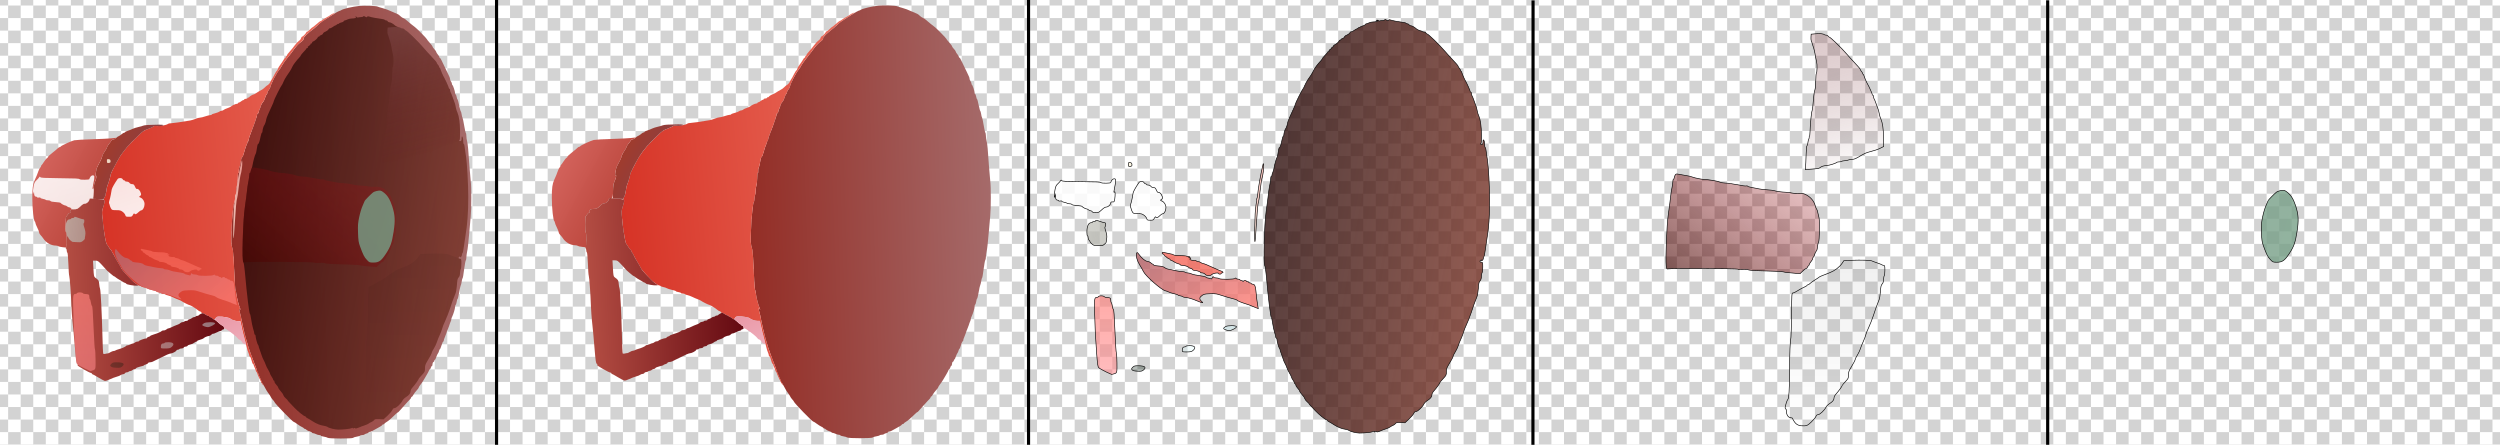 <?xml version="1.0" encoding="utf-8"?>
<!-- Generator: Adobe Illustrator 27.0.0, SVG Export Plug-In . SVG Version: 6.00 Build 0)  -->
<svg version="1.1" xmlns="http://www.w3.org/2000/svg" xmlns:xlink="http://www.w3.org/1999/xlink" x="0px" y="0px"
	 viewBox="0 0 3985 709" style="enable-background:new 0 0 3985 709;" xml:space="preserve">
<style type="text/css">
	.st0{fill:none;}
	.st1{fill:#D3D3D3;}
	.st2{fill:url(#SVGID_00000126288465238632432520000012877179524652104376_);}
	.st3{fill:none;stroke:#000000;stroke-width:5;stroke-miterlimit:10;}
	.st4{fill:url(#region-1-1_00000162351756809564036740000012677480130493382579_);}
	.st5{fill:url(#region-1-2_00000033367936791830378770000010318781930729959576_);}
	.st6{fill:url(#region-1-3_00000040535731424291597410000006123638701088003974_);}
	.st7{fill:url(#region-1-4_00000091008564518474309480000016244101062265747865_);}
	.st8{fill:url(#region-1-5_00000034064977743010581600000005236010151493105840_);}
	.st9{fill:url(#region-1-6_00000068677149353608867380000013386358613237679802_);}
	.st10{fill:url(#region-2-1_00000029759871940596439470000004653554813958751124_);}
	.st11{fill:url(#region-2-2_00000172424779745549562180000013476343044056494496_);}
	.st12{fill:url(#region-2-3_00000163772006535077677830000011714936565529751453_);}
	.st13{fill:url(#region-2-4_00000007399227701611397800000006166852060824534674_);}
	.st14{fill:url(#region-2-5_00000080911333346282420070000011601455664290743704_);}
	.st15{fill:url(#region-2-6_00000105388116574763015200000002382062272614516131_);}
	.st16{fill:url(#region-2-7_00000134247766286005237000000012234374768395566761_);}
	.st17{fill:url(#region-2-8_00000155112847909818169680000010219365560410410890_);}
	.st18{fill:url(#region-2-9_00000052808962401814996850000011226353753652943013_);}
	.st19{fill:url(#region-2-10_00000173867777877830638310000003918560019592443534_);}
	.st20{fill:url(#region-2-11_00000150818114130612151900000005276955313757111447_);}
	.st21{fill:url(#region-2-12_00000016055360434170803320000012294123554956224669_);}
	.st22{fill:url(#region-3-1_00000039832579429338177590000000127234174080289684_);}
	.st23{fill:url(#region-3-2_00000109709882088669771870000004151856187228894872_);}
	.st24{fill:url(#region-3-3_00000178914509991878237040000010494361680161204925_);}
	.st25{fill:url(#region-4-1_00000134222872117255212120000005183595269018946468_);}
	.st26{fill:url(#region-1-1_00000158006128530371681450000017066148941234699958_);}
	.st27{fill:url(#region-1-2_00000127748458384403814160000015374889861166912906_);}
	.st28{fill:url(#region-1-3_00000075867511677427618020000017099227557753971591_);}
	.st29{fill:url(#region-1-4_00000175291447394828288830000011731497462062864004_);}
	.st30{fill:url(#region-1-5_00000014621248480173446420000008659426779336944269_);}
	.st31{fill:url(#region-1-6_00000001642247764111737320000010052200036793843854_);}
	.st32{fill:url(#region-2-1_00000057132353223289123050000016368870586675359401_);stroke:#000000;stroke-miterlimit:10;}
	.st33{fill:url(#region-2-2_00000121999684657117587730000012644920964972222639_);stroke:#000000;stroke-miterlimit:10;}
	.st34{fill:url(#region-2-3_00000063614030806589047240000007740876642717173419_);stroke:#000000;stroke-miterlimit:10;}
	.st35{fill:url(#region-2-4_00000113316930726082061370000012490772388507713421_);stroke:#000000;stroke-miterlimit:10;}
	.st36{fill:url(#region-2-5_00000038374592123384123070000001128501270596747905_);stroke:#000000;stroke-miterlimit:10;}
	.st37{fill:url(#region-2-6_00000110437077777733847290000005059508787635652258_);stroke:#000000;stroke-miterlimit:10;}
	.st38{fill:url(#region-2-7_00000097486070201961779580000010644425284864350627_);stroke:#000000;stroke-miterlimit:10;}
	.st39{fill:url(#region-2-8_00000109718954661120533730000018300059580002640794_);stroke:#000000;stroke-miterlimit:10;}
	.st40{fill:url(#region-2-9_00000085232983655581554230000003686916699784478116_);stroke:#000000;stroke-miterlimit:10;}
	.st41{fill:url(#region-2-10_00000169539824359902820230000006872952321679283899_);stroke:#000000;stroke-miterlimit:10;}
	.st42{fill:url(#region-2-11_00000070081292247366194830000011306054962845471166_);stroke:#000000;stroke-miterlimit:10;}
	.st43{fill:url(#region-2-12_00000117674652452593632060000015553103337693776792_);stroke:#000000;stroke-miterlimit:10;}
	.st44{fill:url(#region-3-1_00000034078861856668272510000002843392434247849627_);stroke:#000000;stroke-miterlimit:10;}
	.st45{fill:url(#region-3-2_00000150790583932640509100000014293567414871105964_);stroke:#000000;stroke-miterlimit:10;}
	.st46{fill:url(#region-3-3_00000132801172835547155220000000974623184419057314_);stroke:#000000;stroke-miterlimit:10;}
	.st47{fill:url(#region-4-1_00000096049325364228151440000003191728446369713322_);stroke:#000000;stroke-miterlimit:10;}
</style>
<pattern  width="40" height="40" patternUnits="userSpaceOnUse" id="SVGID_1_" viewBox="0 -40 40 40" style="overflow:visible;">
	<g>
		<rect y="-40" class="st0" width="40" height="40"/>
		<g>
			<rect y="-40" class="st0" width="40" height="40"/>
			<rect y="-40" class="st0" width="40" height="40"/>
			<rect y="-20" class="st1" width="20" height="20"/>
			<rect x="20" y="-40" class="st1" width="20" height="20"/>
		</g>
	</g>
</pattern>
<g id="图层_1">
	<g id="图层_1_00000015316622078413379080000000961724766797632903_">
		
			<pattern  id="SVGID_00000022549854033407695480000015536169995150531261_" xlink:href="#SVGID_1_" patternTransform="matrix(1 0 0 -1 -187 -13431.24)">
		</pattern>
		<rect style="fill:url(#SVGID_00000022549854033407695480000015536169995150531261_);" width="3985" height="709"/>
	</g>
	<g id="图层_3">
	</g>
</g>
<g id="图层_2">
	<line class="st3" x1="791.5" y1="0" x2="791.5" y2="709.5"/>
	<line class="st3" x1="1639.5" y1="0" x2="1639.5" y2="709.5"/>
	<line class="st3" x1="2443.7" y1="0.6" x2="2443.5" y2="710.5"/>
	<line class="st3" x1="3264" y1="0.4" x2="3264" y2="709.9"/>
	<g id="layer-1">
		
			<linearGradient id="region-1-1_00000011006721650481357250000013505515394436018614_" gradientUnits="userSpaceOnUse" x1="-1004.41" y1="737.575" x2="-1003.185" y2="737.502" gradientTransform="matrix(382.566 0 0 689.845 384611.156 -508435.875)">
			<stop  offset="0" style="stop-color:#922A22;stop-opacity:0.992"/>
			<stop  offset="1" style="stop-color:#A87576;stop-opacity:0.992"/>
		</linearGradient>
		<path id="region-1-1" style="fill:url(#region-1-1_00000011006721650481357250000013505515394436018614_);" d="M572.4,9.5
			c-10.5,1.1-25.2,4.5-28.5,6.7c-1.1,0.7-2.5,1.3-3.2,1.3s-6.4,3.3-12.6,7.3c-6.1,4-12.8,8.3-14.7,9.4c-1.9,1.2-5.1,3.8-7,5.9
			c-1.9,2-5.3,5-7.5,6.6c-9,6.6-15.5,13.1-15,14.9c0.4,1.3-0.8,2.8-4.5,5.6c-4.5,3.3-7.6,6.8-15.4,17.7c-1.1,1.5-4.6,6-7.8,9.9
			c-3.1,4-6.5,8.8-7.4,10.7c-0.9,1.9-2.4,4.4-3.4,5.5c-4.6,5.2-13.1,21.6-14.4,27.6c-0.3,1.4-1.5,3.6-2.6,4.9c-1.1,1.3-2,3.1-2,4
			c0,1-0.6,2.3-1.4,2.9c-0.7,0.6-1.9,3.3-2.6,5.9c-0.7,2.6-2.3,5.7-3.6,6.9c-1.2,1.2-2.5,3.6-2.9,5.3c-0.4,1.7-1.3,4.3-2.1,5.8
			c-0.8,1.5-1.4,3.5-1.4,4.5s-0.7,2-1.5,2.3c-0.8,0.4-1.3,0.9-1.1,1.3c0.6,0.9-4.1,14.8-9.4,28.1c-2.4,5.7-4.2,11.5-4.2,12.7
			c0,1.3-0.4,2.3-0.9,2.3s-0.9,0.7-0.9,1.5c0,0.9-0.7,3-1.6,4.6c-0.8,1.7-2.4,6.5-3.5,10.7c-1,4.2-2.6,8-3.3,8.4
			c-0.9,0.5-1.8,3.3-2.2,6.6c-0.3,3.1-1.3,7.4-2.1,9.5c-0.9,2-1.3,5-1.1,6.7c0.2,1.6,0.1,2.7-0.4,2.4c-1-0.6-0.9-0.9-1.3,9.6
			c-0.1,4.7-0.8,9.8-1.4,11.3c-0.6,1.6-1.1,5.2-1.1,8.1s-0.3,5.6-0.7,6c-0.4,0.3-0.8,3-1,5.8c-0.2,2.8-0.7,5.6-1.2,6.2
			c-2.7,3.3-6.2,60.6-4.2,68.3c0.6,2.4,1.5,6,2,8c0.5,2.1,1.5,16.8,2.1,32.8c0.7,15.9,1.6,29.4,2,30c0.4,0.5,1,3.4,1.4,6.3
			c0.9,7.3,4,19,6,23.2c1.3,2.8,1.4,3.1,0.1,1.6c-1.5-2-1.5-2-1.5,0.1c0,1.1,0.5,3.3,1,4.9c0.6,1.6,1.9,7.4,2.9,12.9
			c3.3,17.6,9.9,41.6,15,54.5c8.8,22.6,10.3,26.9,9.5,28.1c-0.4,0.7-0.3,0.9,0.3,0.6c0.6-0.4,1.4,0.5,1.7,2.1
			c0.4,1.5,1.8,4.9,3.2,7.5c1.4,2.6,2.2,5.3,1.8,5.9c-0.4,0.6-0.3,0.8,0.3,0.5c0.5-0.3,2,1.5,3.3,4.1c2,4.2,6.7,11.9,8,13.2
			c0.7,0.7,2.9,4.2,3.7,6c0.4,0.8,1.7,2.6,3,4s2.3,2.8,2.3,3.1c0,1.9,29.2,31.9,30.9,31.9c0.6,0,3.1,1.5,5.5,3.4
			c2.4,1.8,5.8,4,7.5,4.7c1.7,0.8,3.1,1.7,3.1,2.1c0,0.5,0.6,0.8,1.4,0.8c0.7,0,1.9,0.7,2.6,1.5c0.7,0.8,3,2,5.1,2.7
			c2.2,0.6,3.9,1.5,3.9,2c0,0.4,0.8,0.8,1.8,0.8c0.9,0,3,0.7,4.6,1.5c1.5,0.8,3.9,1.5,5.2,1.5c1.3,0,2.4,0.4,2.4,0.9
			s2.1,1.2,4.8,1.6c2.6,0.4,5.3,1.2,6.1,1.8c1.9,1.6,39.9,1.6,40.9,0c0.4-0.6,2.8-1.4,5.5-1.8c2.6-0.4,5-1.1,5.3-1.6
			s1.8-0.9,3.4-0.9c1.6,0,3.1-0.4,3.5-0.9c0.3-0.5,1.9-1.2,3.5-1.6c1.7-0.4,3-1.1,3-1.6s0.6-0.9,1.4-0.9c1.9,0,5.1-1.4,10.1-4.5
			c2.2-1.3,5.5-3.2,7.3-4.1c1.7-1,3.2-2.1,3.2-2.6c0-0.4,0.7-0.8,1.5-0.8s1.5-0.4,1.5-0.8c0-0.4,1.5-1.6,3.3-2.7
			c3.5-2,8-5.9,13.9-11.8c2-2,4-3.7,4.3-3.7c0.8,0,1.1-0.4,10.5-11c4.1-4.7,8.3-9.2,9.3-10.1c0.9-0.9,1.7-2.1,1.7-2.8
			c0-0.6,0.4-1.1,1-1.1c0.5,0,1.7-1.5,2.6-3.3c0.9-1.7,3.2-4.8,5-6.7c1.9-1.9,3.4-4,3.4-4.6c0-0.6,1.4-2.9,3.1-5
			c1.7-2.2,4.1-5.6,5.2-7.7c1.2-2.1,3.4-6,5-8.5c1.5-2.6,3-5.5,3.3-6.5c0.4-0.9,1-1.7,1.4-1.7c0.4,0,1.1-1.1,1.4-2.5
			c0.4-1.4,1.1-2.5,1.6-2.5c0.6,0,1-1.3,1-2.9c0-1.6,0.6-3.1,1.5-3.5c0.8-0.3,1.5-1.2,1.5-2.1c0-0.8,0.4-1.5,0.8-1.5
			c0.5,0,1.5-1.9,2.2-4.3c0.8-2.3,1.9-4.9,2.6-5.7s1.6-2.7,1.9-4.3c0.4-1.5,1-2.7,1.4-2.7c0.4,0,1.5-2.7,2.5-6s2.2-6,2.7-6
			s0.9-0.8,0.9-1.8c0-0.9,0.6-2.8,1.3-4.2s1.9-4.5,2.7-7c0.7-2.5,1.7-5,2-5.5c0.4-0.6,1.5-3.5,2.5-6.5c0.9-3,2.1-6.3,2.6-7.2
			c0.5-1,0.9-2.5,0.9-3.4s0.6-2.8,1.4-4.2c2-4.1,4.6-12.7,4.6-15.5c0-1.4,0.4-2.8,0.9-3.2c0.6-0.3,1.3-2.6,1.7-5
			c0.3-2.5,1-4.5,1.4-4.5c0.4,0,1.5-4.6,2.5-10.3c0.9-5.6,2.1-10.7,2.5-11.2c0.4-0.6,1.1-3.3,1.5-6c0.4-2.8,1-5.2,1.5-5.5
			c0.4-0.3,1.5-6.6,2.4-14c1-7.4,2.1-13.9,2.7-14.5c0.5-0.5,0.9-2.7,0.9-5c0.1-2.2,0.6-6,1.1-8.5c1-4.4,1.9-11.7,3.9-35
			c0.5-6.3,1.4-16,1.9-21.5c1.3-13.1,1.3-46.9,0-56.5c-0.5-4.1-1.4-14.5-2-23c-1.7-26-2.6-36.3-3.8-40.5c-0.6-2.2-1.1-5.9-1.1-8.2
			c0-2.3-0.4-4.4-0.9-4.7c-0.4-0.3-1.6-5.6-2.6-11.8c-1-6.2-2.2-11.8-2.6-12.4c-0.5-0.6-1.2-3.2-1.5-5.8c-0.4-2.5-1-4.6-1.3-4.6
			c-0.4,0-1.5-4.3-2.6-9.5c-1-5.2-2.2-9.5-2.6-9.5c-0.4,0-1-1.8-1.4-4c-0.4-2.2-1.1-4-1.6-4s-0.9-1-0.9-2.1c0-2.6-3.2-12.3-4.2-12.7
			c-0.5-0.2-0.8-1.1-0.8-2.1c0-0.9-0.7-2.6-1.5-3.7c-0.8-1-1.5-2.7-1.5-3.7c0-0.9-0.4-2.5-0.9-3.5c-0.5-0.9-2.1-4.4-3.6-7.7
			c-1.5-3.3-3.8-8-5.1-10.5c-1.3-2.5-3.1-6.2-4-8.3c-0.9-2-2-3.7-2.5-3.7s-0.9-0.6-0.9-1.3c0-0.8-1.1-2.7-2.5-4.3
			c-1.4-1.6-2.5-3.4-2.5-4.1s-1.3-2.6-3-4.3c-1.6-1.7-3-3.6-3-4.3c0-0.7-2.1-3.4-4.5-6.1c-2.5-2.7-4.5-5.2-4.5-5.7
			c0-0.8-15.2-16.3-18.6-18.9c-1-0.8-3.9-3.1-6.4-5c-2.4-1.9-5.8-4.7-7.5-6.3c-1.6-1.5-3.9-3-5-3.3c-1.1-0.4-2.8-1.4-3.7-2.3
			c-2.8-2.6-4.7-4.1-5.3-4.1c-0.3,0-4.3-1.7-8.8-3.8c-4.5-2.2-11.3-4.7-15.2-5.7c-3.8-1-7.4-2.1-8-2.5
			C600.3,9.4,580.7,8.7,572.4,9.5z"/>
		
			<linearGradient id="region-1-2_00000098916847754471492930000007749420980207111584_" gradientUnits="userSpaceOnUse" x1="-1004.357" y1="737.684" x2="-1002.977" y2="737.478" gradientTransform="matrix(371.228 0 0 593.731 372988.031 -437588.844)">
			<stop  offset="0" style="stop-color:#D52E21;stop-opacity:0.99"/>
			<stop  offset="1" style="stop-color:#ED7867;stop-opacity:0.997"/>
		</linearGradient>
		<path id="region-1-2" style="fill:url(#region-1-2_00000098916847754471492930000007749420980207111584_);" d="M530.4,21.8
			c-1.4,0.6-2.7,1.4-3,1.7c-0.7,0.7-3.8,2.6-8.4,5.1c-2.2,1.2-4.6,2.8-5.4,3.5c-0.7,0.8-1.8,1.4-2.3,1.4c-0.9,0-3,1.6-8.8,6.7
			c-2,1.8-3.9,3.3-4.3,3.3s-2.2,1.6-4.1,3.5c-1.9,1.9-3.9,3.5-4.6,3.5c-0.6,0-1.1,0.4-1.1,0.8c0,1.3-5.6,7.2-6.8,7.2
			c-0.6,0-1.4,1.1-1.8,2.5c-0.3,1.4-1.8,3.2-3.3,4.1c-1.4,0.9-4.4,4.1-6.6,7.1c-2.2,3.1-5.9,7.6-8.2,10.1c-2.4,2.5-4.3,5.2-4.3,5.9
			c0,0.7-0.4,1.3-1,1.3c-0.5,0-1,0.7-1,1.5c0,0.8-0.4,1.5-1,1.5c-0.5,0-1.7,1.4-2.5,3.1c-0.9,1.7-3.2,5.1-5.1,7.6
			c-1.9,2.4-3.7,5.5-4,6.9c-0.3,1.3-0.9,2.4-1.3,2.4s-2.3,3-4.2,6.7c-1.8,3.8-3.7,7-4,7.3c-0.3,0.3-1.4,2.1-2.3,4.1s-2.8,4.2-4.2,5
			c-1.4,0.7-3.6,2.5-4.8,3.9c-1.2,1.4-4,3.4-6.1,4.4c-2.2,1.1-5.4,3-7.2,4.3c-1.7,1.3-3.6,2.3-4.2,2.3c-1.4,0-7.1,3.4-7.1,4.2
			c0,0.5-0.7,0.8-1.5,0.8c-0.8,0-1.5,0.4-1.5,1c0,0.5-1.1,1-2.5,1c-1.4,0-2.5,0.4-2.5,1c0,0.5-0.6,1-1.3,1c-0.8,0-2.4,0.9-3.7,2
			c-1.3,1.1-2.9,2-3.7,2c-0.7,0-1.3,0.4-1.3,1c0,0.5-0.9,1-1.9,1c-2,0-7.5,2.6-9.7,4.5c-0.6,0.6-3.1,1.7-5.5,2.5
			c-2.4,0.8-5,2-5.7,2.7s-2.2,1.3-3.3,1.3c-1.1,0-2.6,0.6-3.4,1.3c-0.7,0.7-3.8,1.9-6.9,2.7c-3.1,0.7-5.6,1.7-5.6,2.2
			c0,0.4-1,0.8-2.3,0.8c-1.2,0-4.8,0.9-8,2c-3.1,1.1-6.8,2-8.2,2c-1.5,0-4.7,0.9-7.3,2c-2.6,1-6.3,2.2-8.2,2.5
			c-13.6,2.4-28.1,4.4-31,4.5c-2,0-4,0.4-4.5,0.9c-2,1.9-13.2,4.1-17.7,3.5c-3.2-0.4-4.8-0.2-5.9,0.8c-0.8,0.8-4.5,2.5-8.3,3.9
			c-5.2,1.8-8.3,3.7-12.2,7.4c-2.8,2.7-9.1,8.8-13.9,13.5c-8.8,8.5-18.7,21.8-23.9,32.1c-1.6,3-4.3,8.3-6.2,11.9
			c-1.9,3.5-3.4,7.1-3.4,8c0,1.8-3.8,14.7-5.1,17.3c-0.5,1-1.4,4.9-1.8,8.8c-0.5,3.8-1.6,8.1-2.5,9.4c-1.8,2.8-2.1,5.2-0.6,5.7
			c1,0.3,0.4,3.1-3.1,14.5c-0.6,1.8-0.8,5.2-0.5,7.5c0.3,2.4,0.8,7.1,1.1,10.6c0.2,3.4,0.9,9.1,1.4,12.5c0.6,3.4,1.2,7.8,1.5,9.7
			c0.8,6.2,2.8,14.5,3.5,15c0.4,0.3,1.8,2.3,3.1,4.5c1.3,2.2,3,4.4,3.7,4.8c0.7,0.4,1.3,1.4,1.3,2.2c0,0.7,0.3,1.5,0.8,1.7
			c0.4,0.1,1.8,2.5,3.1,5.3c1.3,2.7,3.9,7.3,5.6,10c1.8,2.8,4,6.9,5.1,9c1,2.2,4.5,6.7,7.7,9.9c3.2,3.3,6.9,7.2,8.1,8.7
			c3,3.5,11.9,9.9,13.9,9.9c0.9,0,1.8,0.4,2.1,0.9s2.2,1.2,4.2,1.6c2,0.3,4.6,1.2,5.8,1.9c1.2,0.8,4.9,1.9,8.4,2.7
			c3.4,0.7,6.2,1.7,6.2,2.1c0,0.4,1.8,1.1,4,1.4c2.2,0.4,4,1,4,1.5s1.3,0.9,2.9,0.9c1.7,0,3.2,0.4,3.5,0.9c0.3,0.5,2.1,1.2,4,1.5
			c1.9,0.4,5.4,1.7,7.8,2.9c2.3,1.2,6.1,2.8,8.3,3.6c2.2,0.7,4.7,1.9,5.5,2.5c2.1,1.7,12,6.6,13.3,6.6c1.2,0,10.4,5.7,13.1,8.2
			c1.1,1,2.6,1.8,3.3,1.8c0.8,0,1.6,0.7,1.9,1.5c0.4,0.8,1,1.3,1.4,1c0.4-0.3,2.4,0.6,4.4,2s4.3,2.5,5.1,2.5c0.8,0,1.5,0.4,1.5,1
			c0,0.5,0.6,1,1.3,1c0.8,0,2.4,0.9,3.7,2c3,2.6,3.4,2.5,5.4-0.5c1.3-2,2.5-2.5,6-2.5c4.6,0,15.8,2,16.6,2.9
			c1.6,1.9,8.5,4.4,12.3,4.5l4.5,0.1l1.2,6c1.3,6.9,2,9.7,6.2,25c1.6,6,3.2,12.1,3.5,13.5s1.1,3.9,1.9,5.7c0.8,1.7,1.4,3.8,1.4,4.7
			c0,0.9,0.4,1.6,0.9,1.6s1.2,1,1.6,2.2c1.8,6.8,2.9,9.8,3.7,9.8c0.4,0,0.8,0.6,0.8,1.2c0,0.7,0.6,2.5,1.4,3.9
			c0.7,1.4,1.6,3.7,2,5.2c0.3,1.5,1.1,2.7,1.7,2.7s0.8,0.4,0.5,0.9c-0.7,1,8.1,18.8,9.6,19.8c0.6,0.3-0.6-2.5-2.5-6.3
			c-2-3.8-5.4-12.1-7.7-18.4c-2.3-6.3-6.4-17.1-9.1-24c-5.1-12.8-11.7-36.8-15-54.5c-1-5.5-2.3-11.3-2.9-12.9c-0.5-1.6-1-3.8-1-4.9
			c0-2.1,0-2.1,1.5-0.1c1.3,1.5,1.2,1.2-0.1-1.6c-2-4.2-5.1-15.9-6-23.2c-0.4-2.9-1-5.8-1.4-6.3c-0.4-0.6-1.3-14.1-2-30
			c-0.6-16-1.6-30.8-2.1-33c-0.6-2.2-1.5-5.8-2.1-8c-1.9-7.5,1.7-64.9,4.3-68.1c0.5-0.6,1-3.4,1.2-6.2c0.2-2.8,0.6-5.5,1-5.8
			c0.4-0.4,0.7-3.1,0.7-6s0.5-6.5,1.1-8.1c0.6-1.5,1.3-6.6,1.4-11.3c0.4-10.5,0.3-10.2,1.3-9.6c0.5,0.3,0.6-0.8,0.4-2.4
			c-0.2-1.7,0.2-4.7,1.1-6.7c0.8-2.1,1.8-6.4,2.1-9.5c0.4-3.3,1.3-6.1,2.2-6.6c0.7-0.4,2.3-4.2,3.3-8.4c1.1-4.2,2.7-9,3.5-10.7
			c0.9-1.6,1.6-3.7,1.6-4.6c0-0.8,0.4-1.5,0.9-1.5s0.9-1,0.9-2.3c0-1.2,1.8-7,4.2-12.7c5.3-13.3,10-27.2,9.4-28.1
			c-0.2-0.4,0.3-0.9,1.1-1.3c0.8-0.3,1.5-1.3,1.5-2.3s0.6-3,1.4-4.5c0.8-1.5,1.7-4.1,2.1-5.8c0.4-1.7,1.7-4.1,2.9-5.3
			c1.3-1.2,2.9-4.3,3.6-6.9c0.7-2.6,1.9-5.3,2.6-5.9c0.8-0.6,1.4-1.9,1.4-2.9c0-0.9,0.9-2.7,2-4c1.1-1.3,2.3-3.5,2.6-4.9
			c1.3-6,9.8-22.4,14.4-27.6c1-1.1,2.5-3.6,3.4-5.5c0.9-1.9,4.3-6.7,7.4-10.7c3.2-3.9,6.7-8.4,7.8-9.9c7.8-10.9,10.9-14.4,15.4-17.7
			c3.7-2.8,4.9-4.3,4.5-5.6c-0.4-1.3,1.2-3.2,5.5-7.1c3.2-2.9,7-5.9,8.2-6.8c1.3-0.8,4.8-3.9,7.8-6.7c3-2.9,9.1-7.5,13.5-10.2
			C533.4,21.7,537.7,18.4,530.4,21.8z"/>
		
			<linearGradient id="region-1-3_00000127733648711312041450000005640920249725726338_" gradientUnits="userSpaceOnUse" x1="-998.135" y1="737.407" x2="-996.898" y2="738.12" gradientTransform="matrix(111.8 0 0 118.902 111729.805 -87461.828)">
			<stop  offset="0" style="stop-color:#AC3921"/>
			<stop  offset="1" style="stop-color:#764357"/>
		</linearGradient>
		<path id="region-1-3" style="fill:url(#region-1-3_00000127733648711312041450000005640920249725726338_);" d="M235.4,199.2
			c-3.5,0.2-6.9,0.8-7.5,1.2c-0.5,0.4-3.7,1.3-7,2c-3.3,0.7-7.6,2.1-9.5,3c-1.9,1-5.4,2.4-7.7,3.1c-2.4,0.7-4.3,1.7-4.3,2.2
			c0,0.4-0.6,0.8-1.3,0.8c-0.8,0-2.7,1.1-4.3,2.5c-1.6,1.4-3.7,2.8-4.7,3.1c-1,0.3-2.9,1.6-4.2,3c-1.3,1.3-3.3,2.4-4.4,2.4
			c-1.1,0-2.5,0.9-3.1,1.9c-0.5,1.1-1.6,2.5-2.3,3.3c-1.9,2-4.7,6.6-4.7,7.8c0,0.5-1.6,3.2-3.5,5.9c-1.9,2.6-3.8,6.4-4.1,8.2
			c-0.6,2.9-2.1,6.1-7.2,15.4c-2.5,4.6-4.5,18.9-2.1,15.5c1.6-2.3,0,4.7-2.2,9.6c-1.3,3-2,7.4-2.3,15.5l-0.4,11.4l8.1,0.3l8.2,0.3
			l1.9-3.1c1-1.7,2.2-6.3,2.7-10c0.4-3.8,1.3-7.7,1.8-8.7c1.3-2.6,5.1-15.5,5.1-17.3c0-0.9,1.5-4.5,3.4-8c1.9-3.6,4.6-8.9,6.2-11.9
			c5.2-10.3,15.1-23.6,23.9-32.1c4.8-4.7,11.1-10.8,13.9-13.5c3.9-3.7,7-5.6,12.2-7.4c3.8-1.4,7.5-3.1,8.3-3.9c1-1,2.7-1.2,5.8-0.8
			c4.7,0.6,10.3-0.2,10.3-1.5C260.4,198.5,249.2,198.5,235.4,199.2z"/>
		
			<linearGradient id="region-1-4_00000031929506392096492370000003482491486964637342_" gradientUnits="userSpaceOnUse" x1="-999.535" y1="737.207" x2="-998.326" y2="738.07" gradientTransform="matrix(133.666 0 0 175.111 133651.719 -128866.539)">
			<stop  offset="0" style="stop-color:#D86862;stop-opacity:0.993"/>
			<stop  offset="1" style="stop-color:#AE362A;stop-opacity:0.996"/>
		</linearGradient>
		<path id="region-1-4" style="fill:url(#region-1-4_00000031929506392096492370000003482491486964637342_);" d="M177.4,220.5
			c-3.6,0.4-17.3,1.1-30.5,1.5c-13.2,0.3-26,1.1-28.5,1.6c-4.5,1-21.2,8.7-21.8,10.1c-0.2,0.5-0.9,0.8-1.6,0.8
			c-0.6,0-1.9,0.8-2.7,1.7c-0.9,1-4.8,4.3-8.7,7.3c-4,3-7.2,6.1-7.2,6.8c0,0.7-0.7,1.5-1.5,1.8c-0.8,0.3-2.9,2.9-4.7,5.7
			c-1.8,2.9-3.6,5.3-4,5.5c-0.5,0.2-0.8,1-0.8,1.7c0,0.8-0.6,1.8-1.3,2.2c-0.6,0.4-1.8,2.6-2.6,4.8c-1.6,4.7-3.5,9.5-6.1,15
			c-3,6.3-4,13.5-3.9,28.8c0,16.6,2.2,36.1,4,37.3c0.5,0.3,0.9,1.3,0.9,2.2c0,0.9,1.4,4.4,3,7.6c1.7,3.2,3,6.7,3,7.8
			c0,1,1,2.9,2.3,4.1c1.2,1.2,3.1,3.5,4.2,5.2c4.4,6.9,12.3,11.4,20,11.5c1.7,0,3.5,0.4,4.1,1c0.5,0.5,3.8,1.3,7.2,1.6l6.2,0.7
			v-12.2c0-7.1-0.4-12.1-1-12.1c-0.5,0-0.9-5-0.8-12.5c0.1-6.9,0.4-12.5,0.8-12.5c0.3,0,1.4-1.4,2.3-3c1-1.7,2.5-3,3.4-3
			c1,0,1.3-0.6,0.9-1.6c-1.1-2.8,1.3-4.4,6.4-4.4c4.3,0,5.3-0.5,9.6-4.5c3.2-3.1,5.6-4.5,7.5-4.5c2.8,0,6.9-3.9,6.9-6.6
			c0-1.4,1.1-1.8,4.1-1.5c1.9,0.2,3.1-6.6,2.8-15.9c-0.1-3.7,0.5-7,1.8-10c2.4-5.2,4.1-12.4,2.4-10c-2.4,3.4-0.4-10.9,2.1-15.5
			c5.1-9.3,6.6-12.5,7.2-15.4c0.3-1.8,2.2-5.6,4.1-8.2c1.9-2.7,3.5-5.4,3.5-5.9c0-1.2,2.8-5.8,4.7-7.8c0.7-0.8,1.8-2.2,2.3-3.3
			c0.6-1,1.9-1.9,2.8-1.9c1,0,2.7-0.7,3.8-1.5c1-0.8,1.5-1.4,0.9-1.3C184.4,219.7,181,220.1,177.4,220.5z"/>
		
			<linearGradient id="region-1-5_00000147203033983241789800000014295339069202456200_" gradientUnits="userSpaceOnUse" x1="-1003.062" y1="737.612" x2="-1001.984" y2="737.56" gradientTransform="matrix(252.773 0 0 291.107 253645.094 -214259.203)">
			<stop  offset="0" style="stop-color:#B75045"/>
			<stop  offset="1" style="stop-color:#5F050E"/>
		</linearGradient>
		<path id="region-1-5" style="fill:url(#region-1-5_00000147203033983241789800000014295339069202456200_);" d="M143.7,316.2
			c-0.7,0.3-1.3,1-1.3,1.7c0,2.7-4.1,6.6-6.9,6.6c-1.9,0-4.3,1.4-7.5,4.5c-4.3,4-5.3,4.5-9.6,4.5c-5.1,0-7.5,1.6-6.4,4.4
			c0.4,1,0.1,1.6-0.9,1.6c-0.9,0-2.4,1.3-3.4,3c-0.9,1.6-2,3-2.3,3c-0.4,0-0.7,5.6-0.8,12.5c-0.1,7.5,0.3,12.5,0.8,12.5
			c1.6,0,1.3,23.7-0.2,24.4c-1,0.5-1,0.7,0,1.2c0.6,0.3,1.2,1.8,1.2,3.4s0.4,3,1,3.2c0.5,0.2,1.2,7.8,1.6,17.8
			c0.3,9.6,0.9,18.4,1.4,19.5c0.8,2.1,2.8,29,3.5,49.5c0.3,6.3,0.9,16,1.5,21.5c0.5,5.5,1.4,14.3,2,19.5c0.5,5.2,1.6,18.3,2.5,29
			c1.3,15.9,1.9,19.8,3.3,20.9c1.3,1,1.4,1.4,0.4,1.8c-1.4,0.5,19.2,12.3,21.5,12.3c0.7,0,1.3,0.4,1.3,1c0,0.5,0.4,1,0.9,1
			s4.6,2.2,9.1,5c4.5,2.7,9.1,5.2,10.4,5.6c1.3,0.3,4.5-0.6,8.1-2.4c3.3-1.6,8.3-3.5,11-4.2c2.8-0.7,5.7-1.9,6.6-2.7
			c0.8-0.7,2.5-1.3,3.8-1.3c1.2,0,2.4-0.7,2.7-1.5c0.4-0.8,1.7-1.5,2.9-1.5c1.3,0,2.7-0.4,3-1c0.3-0.5,1.5-1,2.6-1
			c1.1,0,2.7-0.7,3.5-1.5c0.9-0.8,2.4-1.5,3.4-1.5s2-0.6,2.3-1.4c0.3-0.7,3.3-1.9,6.6-2.7c3.4-0.7,6.1-1.6,6.1-2
			c0-0.4,1.3-1,2.9-1.4c1.6-0.3,3.2-1.3,3.5-2.1c0.3-0.8,1.7-1.4,3.1-1.4c1.4,0,3.3-0.4,4.3-0.9c0.9-0.5,3.3-1.7,5.2-2.6
			c1.9-0.9,5.1-2.4,7-3.4c8.9-4.6,14.7-7.1,16.7-7.1c2.5,0,9.3-3.7,9.3-5.1c0-0.5,0.9-0.9,1.9-0.9c1.1,0,2.3-0.5,2.6-1
			c0.3-0.6,1.9-1,3.5-1c1.5,0,3-0.7,3.4-1.5c0.3-0.8,1.7-1.5,3.1-1.5c1.4,0,2.8-0.6,3.1-1.4c0.3-0.7,2.2-1.6,4.3-2
			c2.1-0.3,4.8-1.5,6.1-2.6c1.3-1.1,2.9-2,3.7-2c0.7,0,1.3-0.4,1.3-0.9s1.4-1.3,3.2-1.6c3-0.7,6.7-2.3,7.8-3.5c1-1.1,6.1-3,7.9-3
			c1,0,2.6-0.9,3.6-2s2.1-1.7,2.5-1.5c0.5,0.3,3.1-0.6,5.8-2c2.7-1.4,5.7-2.5,6.6-2.5c0.9,0,1.6-0.5,1.6-1c0-0.6,0.6-1,1.4-1
			c0.8,0,1.8-0.5,2.1-1c1-1.6-0.5-5-2.1-5c-0.8,0-1.4-0.5-1.4-1c0-0.6-0.5-1-1.1-1c-0.6,0-2.3-1.2-3.9-2.8c-3.7-3.6-5.7-5.2-6.8-5.2
			c-0.5,0-1.9-0.9-3.2-2c-1.3-1.1-2.9-2-3.7-2c-0.7,0-1.3-0.5-1.3-1c0-0.6-0.7-1-1.5-1c-0.8,0-3-1.1-5-2.4c-3.5-2.4-3.7-2.4-6.8-0.8
			c-1.8,0.9-3.3,2-3.5,2.4c-0.2,0.5-1.2,0.8-2.2,0.8s-2.2,0.4-2.5,1c-0.3,0.5-1.5,1-2.5,1s-2.5,0.6-3.2,1.3
			c-0.7,0.8-2.6,1.7-4.1,2.1c-1.5,0.3-2.7,1.1-2.7,1.6c0,0.6-1.1,1-2.4,1c-1.4,0-2.8,0.4-3.1,1c-0.3,0.5-1.7,1-2.9,1
			c-1.3,0-2.9,0.7-3.6,1.5c-0.6,0.8-2.2,1.7-3.3,2.1c-2.1,0.6-9.3,3.7-12.9,5.5c-1,0.5-2.3,0.9-3,0.9c-0.6,0-2,0.7-2.9,1.6
			c-1,0.9-3,1.7-4.4,1.6c-1.4,0-2.8,0.4-3.1,0.9c-0.7,1.2-5.9,3.5-12.6,5.5c-3.2,1-5.8,2.1-5.8,2.5c0,0.4-1.1,1-2.5,1.3
			c-1.4,0.4-2.5,1.1-2.5,1.6c0,0.6-0.7,1-1.6,1c-2.4,0-11.4,3.3-11.4,4.2c0,0.5-1.1,0.8-2.4,0.8c-1.4,0-3.1,0.7-4,1.5
			c-0.8,0.8-2.1,1.5-2.9,1.5s-2.8,0.7-4.3,1.5c-1.6,0.8-3.6,1.5-4.6,1.5c-0.9,0-1.8,0.3-2,0.7c-0.5,1.2-6.8,4.1-11.8,5.4
			c-2.5,0.7-4.9,1.6-5.5,2.1c-0.5,0.4-1.8,0.8-2.8,0.8c-1.1,0-3.4,0.9-5.2,2c-1.9,1.1-3.7,2-4.2,1.9c-0.4-0.1-2.1,0.1-3.6,0.6
			c-1.5,0.4-3.1,0.4-3.5,0c-0.4-0.3-1-12.9-1.3-27.8c-0.9-36.4-2.8-73.7-3.9-76.2c-0.5-1.1-1.1-4.4-1.3-7.4
			c-0.4-5.5-0.9-6.1-6.4-10.1c-1.9-1.3-2.2-2.9-2.8-14.3l-0.7-12.7h4c3.5,0,4.5,0.6,10.3,6.9c3.5,3.8,7.1,7.7,8,8.8
			c0.9,1,3.1,2.9,4.9,4.3c1.8,1.4,3.8,3.1,4.5,3.7c0.8,0.7,1.7,1.3,2.1,1.3c0.4,0,1.7,0.8,2.8,1.9c1.2,1,4.1,2.9,6.6,4.2
			c2.5,1.3,4.7,2.7,5,3c0.3,0.4,1.5,0.9,2.8,1.3c1.2,0.4,2.2,1.1,2.2,1.5c0,1.1,12.9,3.4,16.4,3l3-0.4l-4.2-2.7
			c-2.3-1.6-5.6-4.4-7.4-6.4c-1.8-2-5.8-6.2-8.8-9.3c-3.1-3.1-6.4-7.4-7.4-9.6c-1.1-2.1-3.3-6.2-5.1-9c-1.7-2.7-4.3-7.3-5.6-10
			c-1.3-2.8-2.7-5.2-3.1-5.3c-0.5-0.2-0.8-1-0.8-1.7c0-0.8-0.6-1.8-1.3-2.2c-0.7-0.4-2.4-2.6-3.7-4.8c-1.3-2.2-2.7-4.2-3.1-4.5
			c-0.7-0.5-2.7-8.8-3.5-15c-0.3-1.9-0.9-6.3-1.5-9.7c-0.5-3.4-1.2-9.1-1.4-12.5c-0.3-3.5-0.8-8.2-1.1-10.6
			c-0.3-2.3-0.1-5.7,0.5-7.5c3.8-12.5,4.1-13.9,2.8-15.2c-0.8-0.7-5-1.5-10.4-1.8c-5-0.2-9.5-0.7-10-1
			C145.3,316,144.3,316,143.7,316.2z"/>
		
			<linearGradient id="region-1-6_00000080910043537379802070000010235874359506483867_" gradientUnits="userSpaceOnUse" x1="-986.306" y1="737.519" x2="-985.653" y2="738.705" gradientTransform="matrix(48.992 0 0 44.761 48676.676 -32514.117)">
			<stop  offset="0" style="stop-color:#EA97A5"/>
			<stop  offset="1" style="stop-color:#EEADBB"/>
		</linearGradient>
		<path id="region-1-6" style="fill:url(#region-1-6_00000080910043537379802070000010235874359506483867_);" d="M344,506.6
			c-1.7,2.5-1.2,4.6,1.5,5.4c1.1,0.4,2.7,1.7,3.5,3.1c0.9,1.3,2.3,2.4,3,2.4c0.8,0,1.4,0.4,1.4,1c0,0.5,0.7,1,1.5,1
			c0.8,0,1.7,1.1,2.1,2.5c0.3,1.4,1,2.2,1.5,1.9c1.2-0.7,18.3,12,20.3,15.2c0.9,1.3,2.2,2.4,2.9,2.4c1.3,0,4.7,3.4,4.7,4.8
			c0,0.7,5.1,3.4,5.6,2.9c0.1-0.1-0.9-4.3-2.2-9.2c-3.5-12.5-4.1-15.2-5.4-22l-1.2-6l-4.5-0.1c-3.8-0.1-10.7-2.6-12.3-4.5
			c-0.8-0.9-12-2.9-16.6-2.9C346.6,504.5,345.1,505,344,506.6z"/>
	</g>
	<g id="layer-2">
		
			<linearGradient id="region-2-1_00000134234414991957649570000004270260156437885314_" gradientUnits="userSpaceOnUse" x1="-1004.315" y1="737.349" x2="-1002.674" y2="737.889" gradientTransform="matrix(359.604 0 0 659.247 361506.375 -485868.906)">
			<stop  offset="0" style="stop-color:#1A0000;stop-opacity:0.77"/>
			<stop  offset="1" style="stop-color:#AA503D;stop-opacity:0.821"/>
		</linearGradient>
		<path id="region-2-1" style="fill:url(#region-2-1_00000134234414991957649570000004270260156437885314_);" d="M579,26.3
			c-0.3,0.5-2.1,0.9-4.1,1c-2,0.1-4,0.4-4.5,0.7c-0.6,0.4-1,0.1-1-0.4c0-0.6-1-1.1-2.2-1c-2.1,0-2.2,0.1-0.4,0.8
			c1.8,0.7,1.8,0.8-0.5,1.4c-1.3,0.4-4,0.7-5.9,0.7c-1.9,0-4.8,0.7-6.4,1.5c-1.5,0.8-3.5,1.5-4.2,1.5c-0.8,0-1.7,0.6-2,1.4
			c-0.3,0.8-2.1,1.7-4,2c-1.9,0.4-3.4,1.1-3.4,1.7s-0.4,0.8-0.9,0.4c-0.5-0.3-1.6,0.2-2.4,1c-0.9,0.8-2,1.5-2.4,1.5
			c-0.5,0-2.4,1.1-4.3,2.5c-1.9,1.4-4,2.3-4.6,2.1c-0.6-0.2-1.7,0.6-2.3,1.8c-0.7,1.2-2.8,2.8-4.6,3.5c-1.9,0.6-3.7,2-4,3
			c-0.3,1.1-1.7,2.2-3,2.5c-1.4,0.4-2.5,1.1-2.5,1.6c0,0.6-0.7,1-1.5,1c-0.8,0-1.4,0.3-1.3,0.7c0.4,1.2-4.8,6-7.2,6.8
			c-1.1,0.3-2,1.3-2,2.1c0,0.8-0.7,1.4-1.6,1.4c-0.8,0-1.3,0.4-0.9,0.9c0.3,0.5-0.8,1.8-2.5,2.7c-2,1.3-2.6,2-1.7,2.6
			c0.8,0.5,0.7,0.8-0.5,0.8c-1,0-1.8,0.4-1.8,0.9s-2,2.9-4.5,5.4c-2.5,2.6-4.5,5.1-4.5,5.6c0,0.6-1.2,2.2-2.6,3.6
			c-3.4,3.4-9.3,11.1-10.5,13.8c-1.1,2.5-3.3,6.5-4.8,8.7c-0.6,0.8-2.6,3.8-4.6,6.7c-1.9,2.9-4.3,7.2-5.2,9.5
			c-0.9,2.4-2,4.5-2.4,4.8c-1.2,0.8-12.9,24.2-12.9,25.7c0,1.2-1,3.4-8.9,20.6c-1.7,3.7-3.1,7.5-3.1,8.4c0,1.9-2.2,8.6-3.1,9.3
			c-1,0.9-2.9,7.2-2.9,9.6c0,1.3-0.4,2.4-0.9,2.4c-0.4,0-1.4,2.8-2.1,6.2c-1.4,7.3-2.9,11.8-4,11.8c-0.7,0-1.4,2.8-2.7,11.5
			c-0.3,2.2-0.9,4.2-1.3,4.5c-0.8,0.6-4,12.1-4.7,17c-0.2,1.9-1.1,4.9-1.9,6.7c-0.8,1.7-1.4,3.8-1.4,4.7s-0.4,1.6-1,1.6
			c-0.5,0-1,1.7-1,3.7c-0.1,2.1-0.6,5.8-1.1,8.3c-0.6,2.5-1.4,7.4-1.9,11c-0.4,3.6-1.3,10.8-1.9,16c-0.7,5.2-1.6,12.4-2.2,16
			c-3.1,20.4-4.8,86.1-2.3,87.8c0.6,0.4,1.6,7,2.3,14.7c3.3,37.4,7,67.5,8.2,67.5c0.4,0,1.2,3.9,1.9,8.7c0.7,4.9,2.1,11.4,3.1,14.7
			c1.1,3.2,1.9,6.7,1.9,7.7c0,1.1,0.5,1.9,1,1.9c0.6,0,1,0.9,1,2c0,2.9,2.9,13.3,4,14.4c0.5,0.5,1,1.6,1,2.4s0.6,2.8,1.4,4.5
			c0.7,1.8,2.1,5.7,3,8.7c0.9,3.1,2.5,6.9,3.5,8.5c1,1.7,2.4,4.8,3.1,7c0.7,2.2,2.6,6.1,4.2,8.6c1.5,2.5,2.8,5.2,2.8,5.8
			c0,0.7,1.1,2.9,2.5,4.9c1.4,2,2.5,4.2,2.5,4.9s0.5,1.3,1,1.3c0.6,0,1,0.7,1,1.5c0,0.9,0.5,2.1,1,2.8c4,4.7,5,6.1,5,7
			c0,0.8,3.2,5.2,6.4,8.7c0.7,0.8,1.7,2.5,2,3.7c0.4,1.2,2,3.3,3.7,4.7c1.6,1.4,2.9,2.7,2.9,3c0,0.6,1.6,2.3,10.1,11.2
			c6.1,6.5,15.9,14.4,17.7,14.4c0.7,0,1.2,0.4,1.2,0.9s1.2,1.5,2.8,2.3c1.5,0.7,5.2,2.9,8.2,4.9c6.2,4,12.7,6.5,18.3,7.2
			c2,0.3,4.3,1,5.1,1.6c2.3,1.9,11.7,4.3,17.1,4.4c8,0,19.4-1.2,21.5-2.3c1.5-0.8,2-0.8,2,0.1c0,0.8,0.4,0.9,1.3,0
			c0.9-0.7,1.7-0.7,2.4,0c0.7,0.7,2.4,0.4,5.4-0.9c2.4-1.1,6.8-2.8,9.7-3.7s5.8-2.2,6.5-2.9c0.6-0.6,2.7-1.8,4.5-2.5
			c1.8-0.8,3.7-2.1,4.2-3c0.7-1.4,2.2-1.7,7.9-1.5l7.1,0.3l6.4-5.9c3.5-3.3,6.9-7.4,7.6-9c0.9-2.1,1.9-3,3.6-3
			c2.7,0,10.6-7.5,12.5-11.9c0.7-1.6,3.2-4.1,5.6-5.6c5.1-3.2,7.3-6,7.3-9.5c0-1.5,1.4-4.1,3.5-6.3c3.7-4.1,9.5-12.1,9.5-13.3
			c0-0.4,2.3-3.1,5-6c4.7-5,5-5.6,5-10.6c0-4.5,0.6-6.5,3.6-11.4c4.4-7,7.4-12.9,7.4-14.3c0-0.6,1.5-3.4,3.3-6.3
			c1.8-2.9,3.9-7.3,4.6-9.7c0.7-2.5,2.8-7.6,4.6-11.5c1.8-3.9,3.6-8.7,4-10.6c0.4-1.9,2.4-7.2,4.6-11.7c2.2-4.6,5.5-13.1,7.5-19
			c1.9-6,3.9-11.7,4.3-12.8c0.5-1.1,1.4-3.6,2.1-5.5s1.9-5,2.7-6.9c0.8-1.8,1.8-7.8,2.2-13.1c0.5-8,1-10.3,2.7-12.2
			c1.5-1.6,2.2-3.8,2.3-7.3c0.1-2.7,0.6-5.4,1.1-5.9c0.6-0.6,1-4.5,1-8.8c0-7.1-0.2-7.8-1.9-7.8c-2.7,0-3.4-1.5-1.6-3
			c1.2-1,1.5-1,1.5,0s0.3,1,1.5,0c0.8-0.7,1.5-2.3,1.5-3.6c0-1.3,0.4-2.4,0.8-2.4c0.5,0,1.4-4.4,2.1-9.8c0.7-5.3,1.7-12.4,2.3-15.7
			c3.4-19.9,4.8-38.7,4.8-64.5c0-19.3-2-54.4-3.6-64.3c-0.3-2-0.8-4.9-1-6.5c-0.3-1.5-0.7-5.1-1.1-8c-0.3-2.8-0.9-5.2-1.4-5.2
			s-0.9-1.7-0.9-3.8c0-4.5-0.9-8.2-2-8.2c-0.4,0-0.7,1.4-0.6,3c0.3,3.6-1.3,5.3-3.4,4c-1.1-0.7-1.1-1-0.2-1s1.2-3.3,1.1-13.8
			c-0.1-13.9-1.6-24.5-4.2-30.4c-0.9-1.8-1.8-4.5-2.1-6.1c-0.3-1.5-0.9-3.9-1.2-5.5c-0.3-1.5-0.9-3.6-1.4-4.7
			c-0.4-1.1-1.8-4.9-3.1-8.5c-1.2-3.6-2.6-6.9-3.1-7.5c-0.4-0.5-0.8-1.9-0.8-3.2c0-1.3-0.4-2.3-1-2.3c-0.5,0-1-0.5-1-1.2
			c0-1.1-5.3-13.1-7-15.8c-1.9-3-5.5-11.2-6.5-14.8c-0.4-1.2-1.1-2.2-1.6-2.2c-0.6,0-0.8-0.4-0.5-0.8c0.3-0.5-0.4-1.8-1.4-3
			c-1.1-1.2-2-2.5-2-3c0-1.1-3.1-4.8-10-12c-3.1-3.1-8.2-8.9-11.5-12.7c-9.3-10.8-26.5-27.5-28.5-27.5c-0.6,0-1.3-0.7-1.6-1.5
			c-0.4-0.8-1.6-1.5-2.8-1.5c-1.3,0-2.6-0.3-3-0.7c-0.3-0.4-1.2-0.8-1.9-0.9c-2.4-0.4-6.4-2.3-7.8-3.6c-2.6-2.5-6.8-4.8-8.8-4.8
			c-1,0-2.1-0.7-2.5-1.5c-0.3-0.8-1.4-1.5-2.5-1.5c-1.1,0-2.1-0.4-2.3-0.9c-0.1-0.5-2.5-1.2-5.3-1.5c-7.4-0.9-16.3-2.6-19.3-3.7
			c-1.8-0.7-2.7-0.6-3.3,0.3c-0.7,1-1.2,1.1-2.9,0C580.1,25.3,579.7,25.2,579,26.3z"/>
		
			<linearGradient id="region-2-2_00000049221902633579117730000008821202278418881717_" gradientUnits="userSpaceOnUse" x1="-836.715" y1="741.681" x2="-835.751" y2="742.702" gradientTransform="matrix(5.88 0 0 6.323 5090.411 -4436.16)">
			<stop  offset="0" style="stop-color:#FFF6DF;stop-opacity:0.813"/>
			<stop  offset="1" style="stop-color:#FFFAE3;stop-opacity:0.827"/>
		</linearGradient>
		<path id="region-2-2" style="fill:url(#region-2-2_00000049221902633579117730000008821202278418881717_);" d="M170.4,256.3
			c0,3.6,0.4,4,3.6,3.4c2-0.4,2.5-1,2.2-3.1c-0.2-2-0.9-2.7-3-2.9C170.7,253.4,170.4,253.7,170.4,256.3z"/>
		
			<linearGradient id="region-2-3_00000163055191677839009030000011213755802487752631_" gradientUnits="userSpaceOnUse" x1="-937.182" y1="737.237" x2="-937.182" y2="738.237" gradientTransform="matrix(14.447 0 0 124.411 13918.293 -91465.078)">
			<stop  offset="0" style="stop-color:#FBB5AE;stop-opacity:0.794"/>
			<stop  offset="1" style="stop-color:#FFE4D6;stop-opacity:0.834"/>
		</linearGradient>
		<path id="region-2-3" style="fill:url(#region-2-3_00000163055191677839009030000011213755802487752631_);" d="M385.2,256.5
			c-3.4,13.6-7.7,37.6-8.5,47.5c-0.3,3.3-0.9,6.5-1.5,7.2c-0.5,0.7-0.7,1.6-0.4,2.1c0.3,0.5-0.2,4.6-1,9.3c-1,5.6-1.6,17.5-1.9,35.9
			c-0.4,29.3,0.6,28.2,2.4-3c1.4-23,2.7-37.6,3.6-39c0.4-0.6,1.6-8.6,2.6-17.8c1.1-9.2,2.3-17.8,2.8-19.2c1.6-4.6,3.3-16.4,2.9-21
			C385.9,254.9,385.7,254.5,385.2,256.5z"/>
		
			<linearGradient id="region-2-4_00000054966393426649396000000001715084109097540271_" gradientUnits="userSpaceOnUse" x1="-996.486" y1="737.404" x2="-995.79" y2="738.794" gradientTransform="matrix(97.897 0 0 54 97633.891 -39548)">
			<stop  offset="0" style="stop-color:#FFFFFF;stop-opacity:0.886"/>
			<stop  offset="1" style="stop-color:#FFFFFF;stop-opacity:0.841"/>
		</linearGradient>
		<path id="region-2-4" style="fill:url(#region-2-4_00000054966393426649396000000001715084109097540271_);" d="M144,282
			c-0.9,1.3-1.6,2.9-1.6,3.5c0,1.2-14.2,1.4-15.4,0.2c-1.2-1.2-5.6-1.4-34.5-1.7c-22-0.2-27.5-0.5-28.2-1.6c-0.8-1.2-1.1-1.1-2,0.4
			c-0.6,1-2.5,3.1-4.3,4.7c-2.6,2.4-3.5,4.3-4.4,9.4c-0.7,3.5-1.2,7.9-1.1,9.7c0.1,3.2,0.2,3.2,0.9,0.9l0.8-2.5l0.1,2.7
			c0.2,4,1.1,5.8,3.2,5.8c1,0,1.9,0.5,1.9,1c0,0.6,1.1,0.8,2.5,0.4c1.4-0.4,2.5-0.2,2.5,0.4c0,0.6,1.8,1.3,4,1.7s4.2,1.1,4.5,1.5
			c0.3,0.5,1.9,0.8,3.6,0.8c1.7-0.1,3.4,0.4,3.9,1.1c0.4,0.8,3.8,1.5,8.1,1.7c4,0.3,7.6,0.8,7.9,1.2c1,1.5,6,4.2,7.5,4.2
			c0.9,0,2.3,0.7,3.1,1.5c0.9,0.8,2.4,1.5,3.5,1.5s2.2,0.7,2.5,1.5c0.4,1,2.1,1.5,5.4,1.5c4.3,0,5.3-0.5,9.6-4.5
			c3.2-3.1,5.6-4.5,7.5-4.5c2.8,0,6.9-3.9,6.9-6.6c0-1.4,1.1-1.8,4.1-1.5c1.2,0.1,1.8-1,2.3-4.5c1-7.2,0.8-13.2-0.4-11.4
			c-1.4,2.2-1.3,0,0.5-8.5c2.2-10.3,2-12.5-0.9-12.5C146.6,279.5,145,280.5,144,282z"/>
		
			<linearGradient id="region-2-5_00000080198996982442312400000010652353228755045282_" gradientUnits="userSpaceOnUse" x1="-989.064" y1="737.393" x2="-988.717" y2="738.527" gradientTransform="matrix(56.708 0 0 61.725 56277.355 -45237.051)">
			<stop  offset="0" style="stop-color:#FFFFFF;stop-opacity:0.85"/>
			<stop  offset="1" style="stop-color:#FFFFFF;stop-opacity:0.899"/>
		</linearGradient>
		<path id="region-2-5" style="fill:url(#region-2-5_00000080198996982442312400000010652353228755045282_);" d="M187.4,285.5
			c-4.9,7.1-8.8,14-9.3,16.5c-0.3,1.6-1,5.7-1.6,9c-0.6,3.3-1.6,7.2-2.2,8.7s-0.8,3.6-0.4,4.5c0.5,1,1,2.6,1.2,3.7
			c0.2,1,1,3,1.9,4.5c1.4,2.4,2.1,2.6,8.3,2.6c5.8,0,7.2,0.4,10.3,2.7c2,1.5,3.9,3.9,4.2,5.3c0.6,2.3,1.1,2.5,5.6,2.5
			c4.6,0,5.1-0.2,6.6-3.3c1-1.7,1.9-2.6,2.1-2c0.8,2.2,3.4,1.4,6.4-1.8c1.5-1.6,3.8-3.1,4.9-3.2c2.5-0.2,5-5.2,5-9.9
			c0-4.3-2.7-8.8-6.2-10.2c-3-1.3-3-1.3-0.9-2.8c1.7-1.2,1.9-2,1.2-4.5c-1.2-4-4-7.1-6-6.6c-1.1,0.3-2.1-0.8-3.3-3.7
			c-1.5-3.3-2.3-4-4.6-4c-1.6,0-3.4-0.8-4.2-2c-0.8-1.2-2.6-2-4.2-2c-1.5,0-2.8-0.5-2.8-1c0-0.6-0.7-1-1.5-1c-0.8,0-1.9-0.9-2.5-2
			C194.2,283.2,189.1,283.2,187.4,285.5z"/>
		
			<linearGradient id="region-2-6_00000112612936406616347690000015878424080496298654_" gradientUnits="userSpaceOnUse" x1="-975.595" y1="738.139" x2="-974.325" y2="738.352" gradientTransform="matrix(31.818 0 0 40.569 31143.51 -29583.213)">
			<stop  offset="0" style="stop-color:#C0C0B8;stop-opacity:0.731"/>
			<stop  offset="1" style="stop-color:#B2B2AA;stop-opacity:0.676"/>
		</linearGradient>
		<path id="region-2-6" style="fill:url(#region-2-6_00000112612936406616347690000015878424080496298654_);" d="M118.4,346.5
			c0,0.5-1.1,1-2.5,1s-2.5,0.4-2.5,1c0,0.5-0.9,1-2.1,1c-4.4,0-6.9,5.5-6.9,15.2c0,3.2,0.4,5.8,1,5.8s1,1.3,1,2.9s0.7,3.4,1.5,4.1
			s1.5,1.7,1.5,2.3c0,1.2,5.1,5.7,6.5,5.8c0.6,0,3.8,0.2,7.2,0.4c5.5,0.4,6.6,0.1,9.2-2.1c1.7-1.4,3-2.8,2.9-3.2
			c-0.1-0.4,0.2-2.9,0.7-5.5c0.7-4.6,0.4-6.7-2.5-15.9c-0.5-1.6-0.4-3,0.1-3.4c0.5-0.3,0.9-1.8,0.9-3.5c0-2.1-0.5-2.9-1.8-2.9
			c-0.9,0-4.2-0.9-7.2-2C119.2,345.2,118.4,345.1,118.4,346.5z"/>
		
			<linearGradient id="region-2-7_00000099622864279448977860000005397530315200413064_" gradientUnits="userSpaceOnUse" x1="-1001.973" y1="737.557" x2="-1000.91" y2="738.145" gradientTransform="matrix(194.361 0 0 89.367 194903.516 -65496.102)">
			<stop  offset="0" style="stop-color:#B3666C;stop-opacity:0.82"/>
			<stop  offset="1" style="stop-color:#F87770;stop-opacity:0.79"/>
		</linearGradient>
		<path id="region-2-7" style="fill:url(#region-2-7_00000099622864279448977860000005397530315200413064_);" d="M183.8,397.9
			c-1.6,4,0.3,11.5,4.7,18.8c2.5,4,5.3,8.9,6.2,10.9c3.6,7.2,28.6,29.1,34.7,30.4c1.9,0.4,4.4,1.3,5.5,2c1.1,0.7,4.8,1.8,8.3,2.6
			c3.4,0.7,6.2,1.7,6.2,2.1c0,0.4,1.8,1.1,4,1.4c2.2,0.4,4,1,4,1.4s2.8,1.1,6.2,1.4c3.6,0.5,10,2.4,15.5,4.8c9.8,4.1,12.2,4.5,7.9,1
			c-2.9-2.2-3.4-5.4-1.1-7.4c4.5-4,5.1-4.2,14.2-4.6c6.6-0.3,10.7,0,14,1.1c10.1,3.3,21.9,6.7,25.3,7.4c1.9,0.3,4.3,1.4,5.3,2.4
			c1,0.9,5.1,2.7,9,3.9c4,1.2,8.1,2.6,9.2,3c1.1,0.5,4.9,2,8.4,3.4l6.3,2.5l-0.6-3.2c-1-4.5-2.7-18.1-3.2-25.2
			c-0.6-7.5-2-10.5-5.1-10.5c-1.3,0-2.3-0.5-2.3-1c0-0.6-0.9-1-2-1c-1.1,0-2-0.5-2-1c0-0.6-0.9-1-2-1c-1.1,0-2-0.5-2-1
			c0-1.4-3.7-1.2-4.4,0.2c-0.5,1-0.7,1-1.2,0c-0.3-0.6-1.4-1.2-2.5-1.2c-1,0-1.9-0.5-1.9-1c0-0.6-1.3-1-2.9-1s-3.2-0.6-3.4-1.3
			c-0.4-0.9-0.7-0.9-1.5,0.1c-1.2,1.7-23.9,1.9-25.5,0.3c-0.6-0.6-2.8-1.1-4.9-1.1s-3.8-0.5-3.8-1c0-1.9-1.8-1-2.3,1.1
			c-0.3,1.2-1,1.8-1.7,1.4c-0.6-0.3-2.5-0.8-4.2-1.1c-1.7-0.2-3.4-0.8-3.8-1.3c-0.3-0.6-2.1-1.3-4-1.6c-13.5-2.1-16.9-2.8-19.7-4.1
			c-1.7-0.8-4.5-1.4-6.1-1.4c-1.7,0-3.4-0.5-3.7-1c-0.3-0.6-2.5-1-4.8-1c-2.3-0.1-7.1-0.8-10.7-1.6c-3.6-0.9-8.3-1.8-10.4-2.1
			c-2.2-0.3-4.8-1.3-5.9-2.3c-1.9-1.8-5.5-2.7-13.6-3.3c-2.5-0.2-4.7-0.9-4.9-1.5c-0.2-0.7-0.8-1.2-1.4-1.2c-0.6,0-1.8-0.8-2.7-1.8
			c-0.9-1.1-3.4-2.2-5.6-2.5c-3.9-0.6-8.9-4.8-14.2-12C184.8,396.7,184.4,396.5,183.8,397.9z"/>
		
			<linearGradient id="region-2-8_00000101090236000128261090000014964357089993558934_" gradientUnits="userSpaceOnUse" x1="-996.174" y1="737.79" x2="-996.174" y2="738.79" gradientTransform="matrix(96.978 0 0 37.34 96879.773 -27152.279)">
			<stop  offset="0" style="stop-color:#F56254;stop-opacity:0.778"/>
			<stop  offset="1" style="stop-color:#F46658;stop-opacity:0.804"/>
		</linearGradient>
		<path id="region-2-8" style="fill:url(#region-2-8_00000101090236000128261090000014964357089993558934_);" d="M224.4,397.9
			c0,0.9,0.7,1.6,1.5,1.6c0.8,0,1.5,0.7,1.5,1.5s0.5,1.5,1.1,1.5c0.7,0,1.9,0.8,2.8,1.9c0.9,1,2.6,2.1,3.9,2.5
			c1.2,0.4,2.2,1.2,2.2,1.7s0.6,0.9,1.3,0.9c0.7,0,2.8,1.1,4.7,2.4c1.9,1.3,5,2.7,6.8,3c1.7,0.4,3.2,1.2,3.2,1.7s1.4,0.9,3.2,0.9
			c3.5,0,9.8,2,9.8,3.1c0,0.4,1.3,1,2.9,1.4c1.6,0.3,3.2,1.3,3.5,2.1c0.3,0.8,1.8,1.4,3.2,1.4c3.3,0,9.4,2.1,9.4,3.2
			c0,0.4,1.2,0.8,2.8,0.8c1.5,0,3.5,0.9,4.5,2c0.9,1.1,2.5,2,3.4,2.1c1,0,2.5,0.2,3.4,0.4c0.9,0.1,2.7-0.7,4-1.9
			c2.5-2.2,10.9-3.5,10.9-1.6c0,0.5,0.9,1,2,1c1.1,0,2-0.5,2-1c0-0.6,0.7-1,1.5-1c2.3,0,1.8-1.8-0.7-2.6c-1.3-0.3-5.4-2.1-9.3-3.9
			c-11.3-5.2-19.1-8.5-20.6-8.5c-0.8,0-2.3-0.7-3.3-1.5c-1.1-0.8-3-1.5-4.2-1.5c-1.3,0-2.6-0.5-2.9-1c-0.4-0.6-1.2-1-1.8-0.9
			c-2.7,0.3-6.3-0.2-7.7-1.1c-1.3-0.9-1.3-1.1,0-2c1.2-0.8,1-1-1-1s-2.2-0.2-1-1c1.2-0.8,1.1-1-0.7-1.1c-2.5-0.2-4.2-0.5-4.5-0.9
			c-0.2-0.2-4.5-0.4-9.7-0.5c-5.1-0.1-9.6-0.7-10-1.2c-0.3-0.6-3.5-1.6-7.1-2.1c-3.6-0.6-7.5-1.4-8.7-1.8
			C225,396.4,224.4,396.7,224.4,397.9z"/>
		
			<linearGradient id="region-2-9_00000051382044996862147860000010711585780449925266_" gradientUnits="userSpaceOnUse" x1="-978.572" y1="737.235" x2="-978.572" y2="738.235" gradientTransform="matrix(35.858 0 0 125.527 35224.133 -92076.68)">
			<stop  offset="0" style="stop-color:#FF817B;stop-opacity:0.664"/>
			<stop  offset="1" style="stop-color:#FF888C;stop-opacity:0.571"/>
		</linearGradient>
		<path id="region-2-9" style="fill:url(#region-2-9_00000051382044996862147860000010711585780449925266_);" d="M125.2,466.2
			c-1.6,0.3-2.8,0.9-2.8,1.4s-0.8,0.9-1.9,0.9c-4.1,0-4.4,1.7-3.7,26.7c0.7,27.2,1,31.6,3.1,61.8c1.4,18.7,1.9,22.2,3.5,23.7
			c2.6,2.5,22,12,22,10.8c0-0.5,0.8-1,1.8-1c0.9,0,2.5-0.7,3.5-1.4c1.6-1.3,1.8-3,1.6-16.3c-0.1-8.1-0.5-15.3-0.9-15.8
			c-0.5-0.6-1.3-12.9-1.9-27.5c-1.6-35.9-2-41.3-3-42c-0.5-0.3-1.2-2.6-1.6-5.3c-0.4-2.6-1.1-5-1.6-5.3c-0.5-0.3-0.9-2.1-0.9-3.9
			c0-3.6-1-4.2-6.9-4.4c-1.3,0-2.7-0.4-3-0.9C131.7,466.4,128.4,465.8,125.2,466.2z"/>
		
			<linearGradient id="region-2-10_00000073687790543091805100000005045457221017530302_" gradientUnits="userSpaceOnUse" x1="-957.812" y1="740.63" x2="-957.265" y2="742.322" gradientTransform="matrix(20.5 0 0 7.889 19964.5 -5330.354)">
			<stop  offset="0" style="stop-color:#D4FAFF;stop-opacity:0.437"/>
			<stop  offset="1" style="stop-color:#D5FBFF;stop-opacity:0.419"/>
		</linearGradient>
		<path id="region-2-10" style="fill:url(#region-2-10_00000073687790543091805100000005045457221017530302_);" d="M325.2,515.2
			c-1.6,1-2.8,2.2-2.8,2.8c0,1.3,5.7,3.5,9.1,3.5c3.3-0.1,11.4-4.3,11.4-6.1C342.9,513.1,328.7,513,325.2,515.2z"/>
		
			<linearGradient id="region-2-11_00000017487836818487560030000003930944522905008062_" gradientUnits="userSpaceOnUse" x1="-956.558" y1="739.898" x2="-956.399" y2="741.195" gradientTransform="matrix(20.021 0 0 10 19416.242 -6854)">
			<stop  offset="0" style="stop-color:#E3FCFE;stop-opacity:0.379"/>
			<stop  offset="1" style="stop-color:#E5FEFF;stop-opacity:0.371"/>
		</linearGradient>
		<path id="region-2-11" style="fill:url(#region-2-11_00000017487836818487560030000003930944522905008062_);" d="M262.4,546.5
			c0,0.5-1.1,1-2.4,1c-2.5,0-3.6,1.6-3.6,5.6c0,2.3,0.2,2.4,7.3,2.4c6.2-0.1,7.6-0.4,10-2.5c5.1-4.5,2.9-7.5-5.5-7.5
			C265,545.5,262.4,545.9,262.4,546.5z"/>
		
			<linearGradient id="region-2-12_00000114039912303415544920000003338346860701939366_" gradientUnits="userSpaceOnUse" x1="-960.478" y1="741.182" x2="-959.423" y2="740.594" gradientTransform="matrix(21.482 0 0 8.799 20806.566 -5937.186)">
			<stop  offset="0" style="stop-color:#031B0D;stop-opacity:0.275"/>
			<stop  offset="1" style="stop-color:#001506;stop-opacity:0.306"/>
		</linearGradient>
		<path id="region-2-12" style="fill:url(#region-2-12_00000114039912303415544920000003338346860701939366_);" d="M177.4,580
			c-2.2,2.4-2.3,2.6-0.7,4.2c1.2,1.2,3.8,1.8,8.5,2c5.8,0.3,7.1,0,9.5-2c5.1-4.3,2-6.7-8.9-6.7C180.6,577.5,179.4,577.9,177.4,580z"
			/>
	</g>
	<g id="layer-3">
		
			<linearGradient id="region-3-1_00000062176413250687399270000001947341224239993013_" gradientUnits="userSpaceOnUse" x1="-998.628" y1="737.079" x2="-998.458" y2="738.115" gradientTransform="matrix(124.8 0 0 216.709 125280.805 -159700.75)">
			<stop  offset="0" style="stop-color:#9C6267;stop-opacity:0.342"/>
			<stop  offset="1" style="stop-color:#601015;stop-opacity:2.300000e-02"/>
		</linearGradient>
		<path id="region-3-1" style="fill:url(#region-3-1_00000062176413250687399270000001947341224239993013_);" d="M624.4,43.4
			l-6.5,0.6l-0.3,4.4c-0.2,2.4,0,5.1,0.4,6c0.4,0.9,0.8,2,1,2.6c0.1,0.5,0.9,3,1.7,5.5c0.9,2.5,1.9,5.8,2.2,7.5
			c0.4,1.6,0.8,3.9,1.1,5c0.2,1.1,0.6,3.5,0.9,5.4c0.3,1.8,1,5.2,1.6,7.4c1.2,4.4,0.9,17.9-0.4,18.8c-0.4,0.3-0.8,5.5-0.9,11.5
			c0,6.1-0.6,12.7-1.4,14.9c-1.3,4.1-2,9.7-3.1,24c-0.3,4.4-0.9,8.4-1.3,9c-1,1.3-3.1,22.4-3.3,33.2c-0.1,4.6-0.6,8.3-1.1,8.3
			s-0.6,0.3-0.3,0.6c0.3,0.4,0.1,1.6-0.5,2.8c-0.7,1.1-1.3,3.9-1.5,6c-0.2,2.2-0.8,4.3-1.4,4.7c-0.7,0.4-1.3,6.1-1.5,15.5
			c-0.3,8.2-0.6,16.7-0.9,18.8l-0.3,3.9l10.5-0.7c6-0.3,11.3-1.1,12.2-1.9c3.4-2.6,6-3.5,11.2-3.8c4.7-0.3,14.8-3.5,16.6-5.3
			c0.3-0.3,2.1-0.6,3.9-0.6s3.5-0.4,3.8-0.8c0.3-0.5,2.4-0.9,4.6-1c2.3-0.1,5-0.6,6-1.2c1-0.5,3.5-1,5.4-1c4.1,0,5.5-0.6,16.1-7
			c2.8-1.7,6.8-3.5,9-4.1c12.3-3.3,15.5-4.3,20.3-6.7l5.2-2.6l-0.1-13.6c-0.1-13.7-1.6-24.3-4.2-30.2c-0.9-1.8-1.8-4.5-2.1-6.1
			c-0.3-1.5-0.9-3.9-1.2-5.5c-0.3-1.5-0.9-3.6-1.4-4.7c-0.4-1.1-1.8-4.9-3.1-8.5c-1.2-3.6-2.6-6.9-3.1-7.5c-0.4-0.5-0.8-1.9-0.8-3.2
			c0-1.3-0.4-2.3-1-2.3c-0.5,0-1-0.5-1-1.2c0-1.1-5.3-13.1-7-15.8c-1.9-3-5.5-11.2-6.5-14.8c-0.4-1.2-1.1-2.2-1.6-2.2
			c-0.6,0-0.8-0.4-0.5-0.8c0.3-0.5-0.4-1.8-1.4-3c-1.1-1.2-2-2.5-2-3c0-1.1-3.1-4.8-10-12c-3.1-3.1-8.2-8.9-11.5-12.7
			c-9.3-10.8-26.5-27.5-28.5-27.5c-0.6,0-1.3-0.7-1.6-1.5c-0.4-0.8-1.6-1.5-2.8-1.5c-1.3,0-2.6-0.3-3-0.7
			C637.4,43.2,631.9,42.7,624.4,43.4z"/>
		
			<linearGradient id="region-3-2_00000182520244371978891990000017144863941334647449_" gradientUnits="userSpaceOnUse" x1="-1002.972" y1="738.103" x2="-1001.903" y2="737.269" gradientTransform="matrix(244.72 0 0 158.9 245818.422 -116871.68)">
			<stop  offset="0" style="stop-color:#440400;stop-opacity:0.615"/>
			<stop  offset="1" style="stop-color:#A5151E;stop-opacity:0.235"/>
		</linearGradient>
		<path id="region-3-2" style="fill:url(#region-3-2_00000182520244371978891990000017144863941334647449_);" d="M401.6,267.8
			c-0.7,0.8-1.5,2.8-1.8,4.5c-0.4,1.8-1,3.2-1.5,3.2s-0.9,1.7-0.9,3.7c-0.1,2.1-0.6,5.8-1.1,8.3c-0.6,2.5-1.4,7.4-1.9,11
			c-0.4,3.6-1.3,10.8-1.9,16c-0.7,5.2-1.6,12.4-2.2,16c-2.6,17.4-4.8,70.9-3.4,82.8c0.6,5,0.8,5.3,3,4.8c4.4-1.1,109.7-0.7,111,0.4
			c0.8,0.6,4,0.8,7.9,0.5c3.9-0.3,7.5-0.1,8.7,0.5c1.8,1,14,1.7,42.9,2.4c6.3,0.2,12.2,0.6,13,0.9c1.8,0.7,8.5,1.5,19.1,2.3l7.7,0.6
			l4.2-4.1c2.3-2.3,4.8-4.1,5.6-4.1c0.7,0,1.6-0.9,1.9-2s1-2,1.5-2c0.4,0,1-1,1.4-2.3c0.3-1.2,1.7-3.5,3.1-5.1
			c1.4-1.6,2.5-3.7,2.5-4.8c0-1,0.4-1.8,0.8-1.8c0.5,0,1.5-1.9,2.2-4.3c0.7-2.3,1.8-4.7,2.4-5.2c1.3-1.2,1.7-2.5,2.3-8.5
			c0.3-2.5,1-5.1,1.5-5.7c1.6-2,2.2-34,0.8-39.3c-0.6-2.5-1.6-6.5-2.1-8.9c-0.5-2.5-1.3-4.7-1.8-5c-0.4-0.4-1.6-3.2-2.5-6.4
			c-2-6.8-7.6-13.1-14.7-16.5c-3.8-1.9-5.9-2.2-12-1.9c-4.1,0.2-8.5-0.1-9.9-0.6c-1.4-0.5-5.4-1.1-9-1.2c-7.9-0.3-15.6-1.4-19-2.5
			c-1.4-0.5-6.8-1.2-12-1.5s-11.1-1-13-1.5c-1.9-0.5-6.8-1.4-10.7-2.1c-4-0.7-7.3-1.6-7.3-2.2c0-0.5-0.7-0.7-1.4-0.4
			c-1.4,0.5-7.1-0.2-13.6-1.7c-1.4-0.3-4.5-0.8-6.9-1.1s-4.6-0.7-5-0.9c-0.4-0.3-3.6-0.5-7.1-0.7c-3.6-0.1-8.1-0.8-9.9-1.6
			c-1.9-0.7-4.9-1.6-6.5-1.8c-1.7-0.2-4.4-0.7-6.1-1.1c-3-0.6-9.1-1.3-13-1.4c-4-0.2-14.1-2.2-17.7-3.6c-3.9-1.4-5.6-1.8-15.8-3.5
			c-3.6-0.5-7.4-1.2-8.6-1.5C403.7,266.6,402.2,267,401.6,267.8z"/>
		
			<linearGradient id="region-3-3_00000145031893731105014810000000482979237920881583_" gradientUnits="userSpaceOnUse" x1="-1000.202" y1="737.112" x2="-1000.202" y2="738.112" gradientTransform="matrix(159 0 0 264.211 159688 -194348.578)">
			<stop  offset="0" style="stop-color:#070100;stop-opacity:5.700000e-02"/>
			<stop  offset="1" style="stop-color:#000000;stop-opacity:0"/>
		</linearGradient>
		<path id="region-3-3" style="fill:url(#region-3-3_00000145031893731105014810000000482979237920881583_);" d="M682.9,404.4
			L670,405l-2.8,4.2c-4.2,6.1-11.4,11.7-19.3,14.8c-11.9,4.5-17,6.7-17.5,7.4c-0.3,0.4-3.3,2.4-6.7,4.5s-7,4.7-7.9,5.7
			c-0.9,1-2.3,1.9-3.1,1.9c-0.7,0-1.3,0.4-1.3,0.8c0,0.5-2.1,1.8-4.7,3c-2.7,1.2-5.7,2.8-6.8,3.5c-6.3,4-9.7,5.7-11.2,5.7
			c-1.7,0-1.8,2.3-2.1,33.8c-0.2,18.5-0.6,35-0.9,36.7c-1.5,8.9-2,22.4-2.2,53.9c-0.2,31.6-1,44-3,45.6c-1,0.8-4.1,10.6-4.1,12.9
			c0,1.1,0.5,2.1,1,2.1c0.6,0,1,1.3,1,2.9c0,6.7,3.1,11.1,7.9,11.1c1.2,0,2.1,0.6,2.1,1.3s1.4,3.2,3.1,5.5c3.4,4.7,7.9,6.4,15.6,6
			c4.1-0.2,5.3-0.8,10.9-6c3.4-3.2,6.7-7.2,7.4-8.8c0.9-2.1,1.9-3,3.6-3c2.7,0,10.6-7.5,12.5-11.9c0.7-1.6,3.2-4.1,5.6-5.6
			c5.1-3.2,7.3-6,7.3-9.5c0-1.5,1.4-4.1,3.5-6.3c3.7-4.1,9.5-12.1,9.5-13.3c0-0.4,2.3-3.1,5-6c4.7-5,5-5.6,5-10.6
			c0-4.5,0.6-6.5,3.6-11.4c4.4-7,7.4-12.9,7.4-14.3c0-0.6,1.5-3.4,3.3-6.3c1.8-2.9,3.9-7.3,4.6-9.7c0.7-2.5,2.8-7.6,4.6-11.5
			c1.8-3.9,3.6-8.7,4-10.6c0.4-1.9,2.4-7.2,4.6-11.7c2.2-4.6,5.5-13.1,7.5-19c1.9-6,3.9-11.7,4.3-12.8c0.5-1.1,1.4-3.6,2.1-5.5
			s1.9-5,2.7-6.9c0.8-1.8,1.8-7.8,2.2-13.1c0.5-8,1-10.3,2.7-12.2c1.5-1.6,2.2-3.8,2.3-7.3c0.1-2.7,0.6-5.4,1.1-5.9
			c0.6-0.6,1-4.5,1-8.8c0-6.8-0.2-7.8-1.8-7.8c-1,0-2.2-0.4-2.7-0.8c-0.6-0.5-4.1-1.9-8-3.2c-3.8-1.3-7.4-2.6-8-3
			C713.3,404.3,697.1,403.8,682.9,404.4z"/>
	</g>
	<g id="layer-4">
		
			<linearGradient id="region-4-1_00000088104496367703839110000010928126034456015753_" gradientUnits="userSpaceOnUse" x1="-990.007" y1="737.421" x2="-988.559" y2="738.257" gradientTransform="matrix(58.604 0 0 114.742 58583.562 -84290.211)">
			<stop  offset="0" style="stop-color:#779F87;stop-opacity:0.798"/>
			<stop  offset="1" style="stop-color:#77A088;stop-opacity:0.801"/>
		</linearGradient>
		<path id="region-4-1" style="fill:url(#region-4-1_00000088104496367703839110000010928126034456015753_);" d="M600.2,304.5
			c-2.1,0.4-4.8,1.5-6,2.6c-3.3,2.6-12.8,12.4-12.8,13c0,0.3-1.4,3.5-3.1,7.2c-1.8,3.7-4.3,11.9-5.6,18.2c-2.2,10.1-2.4,13.3-2,25.7
			c0.4,12.2,0.9,15.2,3.2,21.5c4.8,13.3,6.8,17.3,10.9,21.5c3.9,4.2,4.2,4.3,10.5,4.3c8.6,0,12.3-2.6,19.7-13.8
			c7.4-11.2,9.7-17.9,12.4-35.2c2.8-18,2.3-26.7-2.1-40.5c-3.7-11.2-7.6-17.6-13.7-22.2C607.1,303.4,606.4,303.2,600.2,304.5z"/>
	</g>
</g>
<g id="图层_3_00000081605967938095891220000007666397821412112528_">
	<g id="layer-1_00000017500029295467273530000000505749494762217885_">
		
			<linearGradient id="region-1-1_00000121249528152751481890000018363468641762196648_" gradientUnits="userSpaceOnUse" x1="-1002.245" y1="737.574" x2="-1001.021" y2="737.502" gradientTransform="matrix(382.566 0 0 689.845 384611.156 -508435.875)">
			<stop  offset="0" style="stop-color:#922A22;stop-opacity:0.992"/>
			<stop  offset="1" style="stop-color:#A87576;stop-opacity:0.992"/>
		</linearGradient>
		
			<path id="region-1-1_00000052796018283700391080000005296618000114289073_" style="fill:url(#region-1-1_00000121249528152751481890000018363468641762196648_);" d="
			M1400.5,9c-10.5,1.1-25.2,4.5-28.5,6.7c-1.1,0.7-2.5,1.3-3.2,1.3c-0.7,0-6.4,3.3-12.6,7.3c-6.1,4-12.8,8.3-14.7,9.4
			c-1.9,1.2-5.1,3.8-7,5.9c-1.9,2-5.3,5-7.5,6.6c-9,6.6-15.5,13.1-15,14.9c0.4,1.3-0.8,2.8-4.5,5.6c-4.5,3.3-7.6,6.8-15.4,17.7
			c-1.1,1.5-4.6,6-7.8,9.9c-3.1,4-6.5,8.8-7.4,10.7s-2.4,4.4-3.4,5.5c-4.6,5.2-13.1,21.6-14.4,27.6c-0.3,1.4-1.5,3.6-2.6,4.9
			s-2,3.1-2,4c0,1-0.6,2.3-1.4,2.9c-0.7,0.6-1.9,3.3-2.6,5.9s-2.3,5.7-3.6,6.9c-1.2,1.2-2.5,3.6-2.9,5.3s-1.3,4.3-2.1,5.8
			c-0.8,1.5-1.4,3.5-1.4,4.5s-0.7,2-1.5,2.3c-0.8,0.4-1.3,0.9-1.1,1.3c0.6,0.9-4.1,14.8-9.4,28.1c-2.4,5.7-4.2,11.5-4.2,12.7
			c0,1.3-0.4,2.3-0.9,2.3s-0.9,0.7-0.9,1.5c0,0.9-0.7,3-1.6,4.6c-0.8,1.7-2.4,6.5-3.5,10.7c-1,4.2-2.6,8-3.3,8.4
			c-0.9,0.5-1.8,3.3-2.2,6.6c-0.3,3.1-1.3,7.4-2.1,9.5c-0.9,2-1.3,5-1.1,6.7c0.2,1.6,0.1,2.7-0.4,2.4c-1-0.6-0.9-0.9-1.3,9.6
			c-0.1,4.7-0.8,9.8-1.4,11.3c-0.6,1.6-1.1,5.2-1.1,8.1c0,2.9-0.3,5.6-0.7,6c-0.4,0.3-0.8,3-1,5.8c-0.2,2.8-0.7,5.6-1.2,6.2
			c-2.7,3.3-6.2,60.6-4.2,68.3c0.6,2.4,1.5,6,2,8c0.5,2.1,1.5,16.8,2.1,32.8c0.7,15.9,1.6,29.4,2,30c0.4,0.5,1,3.4,1.4,6.3
			c0.9,7.3,4,19,6,23.2c1.3,2.8,1.4,3.1,0.1,1.6c-1.5-2-1.5-2-1.5,0.1c0,1.1,0.5,3.3,1,4.9c0.6,1.6,1.9,7.4,2.9,12.9
			c3.3,17.6,9.9,41.6,15,54.5c8.8,22.6,10.3,26.9,9.5,28.1c-0.4,0.7-0.3,0.9,0.3,0.6c0.6-0.4,1.4,0.5,1.7,2.1
			c0.4,1.5,1.8,4.9,3.2,7.5c1.4,2.6,2.2,5.3,1.8,5.9s-0.3,0.8,0.3,0.5c0.5-0.3,2,1.5,3.3,4.1c2,4.2,6.7,11.9,8,13.2
			c0.7,0.7,2.9,4.2,3.7,6c0.4,0.8,1.7,2.6,3,4c1.3,1.4,2.3,2.8,2.3,3.1c0,1.9,29.2,31.9,30.9,31.9c0.6,0,3.1,1.5,5.5,3.4
			c2.4,1.8,5.8,4,7.5,4.7c1.7,0.8,3.1,1.7,3.1,2.1c0,0.5,0.6,0.8,1.4,0.8c0.7,0,1.9,0.7,2.6,1.5s3,2,5.1,2.7c2.2,0.6,3.9,1.5,3.9,2
			c0,0.4,0.8,0.8,1.8,0.8c0.9,0,3,0.7,4.6,1.5c1.5,0.8,3.9,1.5,5.2,1.5c1.3,0,2.4,0.4,2.4,0.9s2.1,1.2,4.8,1.6
			c2.6,0.4,5.3,1.2,6.1,1.8c1.9,1.6,39.9,1.6,40.9,0c0.4-0.6,2.8-1.4,5.5-1.8c2.6-0.4,5-1.1,5.3-1.6c0.3-0.5,1.8-0.9,3.4-0.9
			s3.1-0.4,3.5-0.9c0.3-0.5,1.9-1.2,3.5-1.6c1.7-0.4,3-1.1,3-1.6s0.6-0.9,1.4-0.9c1.9,0,5.1-1.4,10.1-4.5c2.2-1.3,5.5-3.2,7.3-4.1
			c1.7-1,3.2-2.1,3.2-2.6c0-0.4,0.7-0.8,1.5-0.8s1.5-0.4,1.5-0.8s1.5-1.6,3.3-2.7c3.5-2,8-5.9,13.9-11.8c2-2,4-3.7,4.3-3.7
			c0.8,0,1.1-0.4,10.5-11c4.1-4.7,8.3-9.2,9.3-10.1c0.9-0.9,1.7-2.1,1.7-2.8c0-0.6,0.4-1.1,1-1.1c0.5,0,1.7-1.5,2.6-3.3
			c0.9-1.7,3.2-4.8,5-6.7c1.9-1.9,3.4-4,3.4-4.6c0-0.6,1.4-2.9,3.1-5c1.7-2.2,4.1-5.6,5.2-7.7c1.2-2.1,3.4-6,5-8.5
			c1.5-2.6,3-5.5,3.3-6.5c0.4-0.9,1-1.7,1.4-1.7s1.1-1.1,1.4-2.5c0.4-1.4,1.1-2.5,1.6-2.5c0.6,0,1-1.3,1-2.9c0-1.6,0.6-3.1,1.5-3.5
			c0.8-0.3,1.5-1.2,1.5-2.1c0-0.8,0.4-1.5,0.8-1.5c0.5,0,1.5-1.9,2.2-4.3c0.8-2.3,1.9-4.9,2.6-5.7c0.7-0.8,1.6-2.7,1.9-4.3
			c0.4-1.5,1-2.7,1.4-2.7s1.5-2.7,2.5-6s2.2-6,2.7-6s0.9-0.8,0.9-1.8c0-0.9,0.6-2.8,1.3-4.2c0.7-1.4,1.9-4.5,2.7-7
			c0.7-2.5,1.7-5,2-5.5c0.4-0.6,1.5-3.5,2.5-6.5c0.9-3,2.1-6.3,2.6-7.2c0.5-1,0.9-2.5,0.9-3.4c0-0.9,0.6-2.8,1.4-4.2
			c2-4.1,4.6-12.7,4.6-15.5c0-1.4,0.4-2.8,0.9-3.2c0.6-0.3,1.3-2.6,1.7-5c0.3-2.5,1-4.5,1.4-4.5s1.5-4.6,2.5-10.3
			c0.9-5.6,2.1-10.7,2.5-11.2c0.4-0.6,1.1-3.3,1.5-6c0.4-2.8,1-5.2,1.5-5.5c0.4-0.3,1.5-6.6,2.4-14c1-7.4,2.1-13.9,2.7-14.5
			c0.5-0.5,0.9-2.7,0.9-5c0.1-2.2,0.6-6,1.1-8.5c1-4.4,1.9-11.7,3.9-35c0.5-6.3,1.4-16,1.9-21.5c1.3-13.1,1.3-46.9,0-56.5
			c-0.5-4.1-1.4-14.5-2-23c-1.7-26-2.6-36.3-3.8-40.5c-0.6-2.2-1.1-5.9-1.1-8.2s-0.4-4.4-0.9-4.7c-0.4-0.3-1.6-5.6-2.6-11.8
			s-2.2-11.8-2.6-12.4c-0.5-0.6-1.2-3.2-1.5-5.8c-0.4-2.5-1-4.6-1.3-4.6c-0.4,0-1.5-4.3-2.6-9.5c-1-5.2-2.2-9.5-2.6-9.5
			s-1-1.8-1.4-4s-1.1-4-1.6-4s-0.9-1-0.9-2.1c0-2.6-3.2-12.3-4.2-12.7c-0.5-0.2-0.8-1.1-0.8-2.1c0-0.9-0.7-2.6-1.5-3.7
			c-0.8-1-1.5-2.7-1.5-3.7c0-0.9-0.4-2.5-0.9-3.5c-0.5-0.9-2.1-4.4-3.6-7.7c-1.5-3.3-3.8-8-5.1-10.5c-1.3-2.5-3.1-6.2-4-8.3
			c-0.9-2-2-3.7-2.5-3.7s-0.9-0.6-0.9-1.3c0-0.8-1.1-2.7-2.5-4.3s-2.5-3.4-2.5-4.1c0-0.7-1.3-2.6-3-4.3c-1.6-1.7-3-3.6-3-4.3
			c0-0.7-2.1-3.4-4.5-6.1c-2.5-2.7-4.5-5.2-4.5-5.7c0-0.8-15.2-16.3-18.6-18.9c-1-0.8-3.9-3.1-6.4-5c-2.4-1.9-5.8-4.7-7.5-6.3
			c-1.6-1.5-3.9-3-5-3.3c-1.1-0.4-2.8-1.4-3.7-2.3c-2.8-2.6-4.7-4.1-5.3-4.1c-0.3,0-4.3-1.7-8.8-3.8c-4.5-2.2-11.3-4.7-15.2-5.7
			c-3.8-1-7.4-2.1-8-2.5C1428.4,8.9,1408.8,8.2,1400.5,9z"/>
		
			<linearGradient id="region-1-2_00000044882400318027898740000014385663119482283193_" gradientUnits="userSpaceOnUse" x1="-1002.126" y1="737.683" x2="-1000.746" y2="737.477" gradientTransform="matrix(371.228 0 0 593.731 372988.031 -437588.844)">
			<stop  offset="0" style="stop-color:#D52E21;stop-opacity:0.99"/>
			<stop  offset="1" style="stop-color:#ED7867;stop-opacity:0.997"/>
		</linearGradient>
		
			<path id="region-1-2_00000181079630004898880080000007597372047785688240_" style="fill:url(#region-1-2_00000044882400318027898740000014385663119482283193_);" d="
			M1358.5,21.3c-1.4,0.6-2.7,1.4-3,1.7c-0.7,0.7-3.8,2.6-8.4,5.1c-2.2,1.2-4.6,2.8-5.4,3.5c-0.7,0.8-1.8,1.4-2.3,1.4
			c-0.9,0-3,1.6-8.8,6.7c-2,1.8-3.9,3.3-4.3,3.3c-0.4,0-2.2,1.6-4.1,3.5c-1.9,1.9-3.9,3.5-4.6,3.5c-0.6,0-1.1,0.4-1.1,0.8
			c0,1.3-5.6,7.2-6.8,7.2c-0.6,0-1.4,1.1-1.8,2.5c-0.3,1.4-1.8,3.2-3.3,4.1c-1.4,0.9-4.4,4.1-6.6,7.1c-2.2,3.1-5.9,7.6-8.2,10.1
			c-2.4,2.5-4.3,5.2-4.3,5.9c0,0.7-0.4,1.3-1,1.3c-0.5,0-1,0.7-1,1.5c0,0.8-0.4,1.5-1,1.5c-0.5,0-1.7,1.4-2.5,3.1
			c-0.9,1.7-3.2,5.1-5.1,7.6c-1.9,2.4-3.7,5.5-4,6.9c-0.3,1.3-0.9,2.4-1.3,2.4s-2.3,3-4.2,6.7c-1.8,3.8-3.7,7-4,7.3
			c-0.3,0.3-1.4,2.1-2.3,4.1s-2.8,4.2-4.2,5c-1.4,0.7-3.6,2.5-4.8,3.9c-1.2,1.4-4,3.4-6.1,4.4c-2.2,1.1-5.4,3-7.2,4.3
			c-1.7,1.3-3.6,2.3-4.2,2.3c-1.4,0-7.1,3.4-7.1,4.2c0,0.5-0.7,0.8-1.5,0.8s-1.5,0.4-1.5,1c0,0.5-1.1,1-2.5,1s-2.5,0.4-2.5,1
			c0,0.5-0.6,1-1.3,1c-0.8,0-2.4,0.9-3.7,2c-1.3,1.1-2.9,2-3.7,2c-0.7,0-1.3,0.4-1.3,1c0,0.5-0.9,1-1.9,1c-2,0-7.5,2.6-9.7,4.5
			c-0.6,0.6-3.1,1.7-5.5,2.5s-5,2-5.7,2.7c-0.7,0.7-2.2,1.3-3.3,1.3s-2.6,0.6-3.4,1.3c-0.7,0.7-3.8,1.9-6.9,2.7
			c-3.1,0.7-5.6,1.7-5.6,2.2c0,0.4-1,0.8-2.3,0.8c-1.2,0-4.8,0.9-8,2c-3.1,1.1-6.8,2-8.2,2c-1.5,0-4.7,0.9-7.3,2
			c-2.6,1-6.3,2.2-8.2,2.5c-13.6,2.4-28.1,4.4-31,4.5c-2,0-4,0.4-4.5,0.9c-2,1.9-13.2,4.1-17.7,3.5c-3.2-0.4-4.8-0.2-5.9,0.8
			c-0.8,0.8-4.5,2.5-8.3,3.9c-5.2,1.8-8.3,3.7-12.2,7.4c-2.8,2.7-9.1,8.8-13.9,13.5c-8.8,8.5-18.7,21.8-23.9,32.1
			c-1.6,3-4.3,8.3-6.2,11.9c-1.9,3.5-3.4,7.1-3.4,8c0,1.8-3.8,14.7-5.1,17.3c-0.5,1-1.4,4.9-1.8,8.8c-0.5,3.8-1.6,8.1-2.5,9.4
			c-1.8,2.8-2.1,5.2-0.6,5.7c1,0.3,0.4,3.1-3.1,14.5c-0.6,1.8-0.8,5.2-0.5,7.5c0.3,2.4,0.8,7.1,1.1,10.6c0.2,3.4,0.9,9.1,1.4,12.5
			c0.6,3.4,1.2,7.8,1.5,9.7c0.8,6.2,2.8,14.5,3.5,15c0.4,0.3,1.8,2.3,3.1,4.5c1.3,2.2,3,4.4,3.7,4.8c0.7,0.4,1.3,1.4,1.3,2.2
			c0,0.7,0.3,1.5,0.8,1.7c0.4,0.1,1.8,2.5,3.1,5.3c1.3,2.7,3.9,7.3,5.6,10c1.8,2.8,4,6.9,5.1,9c1,2.2,4.5,6.7,7.7,9.9
			c3.2,3.3,6.9,7.2,8.1,8.7c3,3.5,11.9,9.9,13.9,9.9c0.9,0,1.8,0.4,2.1,0.9c0.3,0.5,2.2,1.2,4.2,1.6c2,0.3,4.6,1.2,5.8,1.9
			c1.2,0.8,4.9,1.9,8.4,2.7c3.4,0.7,6.2,1.7,6.2,2.1s1.8,1.1,4,1.4c2.2,0.4,4,1,4,1.5s1.3,0.9,2.9,0.9c1.7,0,3.2,0.4,3.5,0.9
			c0.3,0.5,2.1,1.2,4,1.5c1.9,0.4,5.4,1.7,7.8,2.9c2.3,1.2,6.1,2.8,8.3,3.6c2.2,0.7,4.7,1.9,5.5,2.5c2.1,1.7,12,6.6,13.3,6.6
			c1.2,0,10.4,5.7,13.1,8.2c1.1,1,2.6,1.8,3.3,1.8c0.8,0,1.6,0.7,1.9,1.5c0.4,0.8,1,1.3,1.4,1c0.4-0.3,2.4,0.6,4.4,2
			s4.3,2.5,5.1,2.5s1.5,0.4,1.5,1c0,0.5,0.6,1,1.3,1c0.8,0,2.4,0.9,3.7,2c3,2.6,3.4,2.5,5.4-0.5c1.3-2,2.5-2.5,6-2.5
			c4.6,0,15.8,2,16.6,2.9c1.6,1.9,8.5,4.4,12.3,4.5l4.5,0.1l1.2,6c1.3,6.9,2,9.7,6.2,25c1.6,6,3.2,12.1,3.5,13.5
			c0.3,1.4,1.1,3.9,1.9,5.7c0.8,1.7,1.4,3.8,1.4,4.7c0,0.9,0.4,1.6,0.9,1.6s1.2,1,1.6,2.2c1.8,6.8,2.9,9.8,3.7,9.8
			c0.4,0,0.8,0.6,0.8,1.2c0,0.7,0.6,2.5,1.4,3.9c0.7,1.4,1.6,3.7,2,5.2c0.3,1.5,1.1,2.7,1.7,2.7s0.8,0.4,0.5,0.9
			c-0.7,1,8.1,18.8,9.6,19.8c0.6,0.3-0.6-2.5-2.5-6.3c-2-3.8-5.4-12.1-7.7-18.4s-6.4-17.1-9.1-24c-5.1-12.8-11.7-36.8-15-54.5
			c-1-5.5-2.3-11.3-2.9-12.9c-0.5-1.6-1-3.8-1-4.9c0-2.1,0-2.1,1.5-0.1c1.3,1.5,1.2,1.2-0.1-1.6c-2-4.2-5.1-15.9-6-23.2
			c-0.4-2.9-1-5.8-1.4-6.3c-0.4-0.6-1.3-14.1-2-30c-0.6-16-1.6-30.8-2.1-33c-0.6-2.2-1.5-5.8-2.1-8c-1.9-7.5,1.7-64.9,4.3-68.1
			c0.5-0.6,1-3.4,1.2-6.2c0.2-2.8,0.6-5.5,1-5.8c0.4-0.4,0.7-3.1,0.7-6c0-2.9,0.5-6.5,1.1-8.1c0.6-1.5,1.3-6.6,1.4-11.3
			c0.4-10.5,0.3-10.2,1.3-9.6c0.5,0.3,0.6-0.8,0.4-2.4c-0.2-1.7,0.2-4.7,1.1-6.7c0.8-2.1,1.8-6.4,2.1-9.5c0.4-3.3,1.3-6.1,2.2-6.6
			c0.7-0.4,2.3-4.2,3.3-8.4c1.1-4.2,2.7-9,3.5-10.7c0.9-1.6,1.6-3.7,1.6-4.6c0-0.8,0.4-1.5,0.9-1.5s0.9-1,0.9-2.3
			c0-1.2,1.8-7,4.2-12.7c5.3-13.3,10-27.2,9.4-28.1c-0.2-0.4,0.3-0.9,1.1-1.3c0.8-0.3,1.5-1.3,1.5-2.3s0.6-3,1.4-4.5
			c0.8-1.5,1.7-4.1,2.1-5.8s1.7-4.1,2.9-5.3c1.3-1.2,2.9-4.3,3.6-6.9s1.9-5.3,2.6-5.9c0.8-0.6,1.4-1.9,1.4-2.9c0-0.9,0.9-2.7,2-4
			s2.3-3.5,2.6-4.9c1.3-6,9.8-22.4,14.4-27.6c1-1.1,2.5-3.6,3.4-5.5s4.3-6.7,7.4-10.7c3.2-3.9,6.7-8.4,7.8-9.9
			c7.8-10.9,10.9-14.4,15.4-17.7c3.7-2.8,4.9-4.3,4.5-5.6c-0.4-1.3,1.2-3.2,5.5-7.1c3.2-2.9,7-5.9,8.2-6.8c1.3-0.8,4.8-3.9,7.8-6.7
			c3-2.9,9.1-7.5,13.5-10.2C1361.5,21.2,1365.8,17.9,1358.5,21.3z"/>
		
			<linearGradient id="region-1-3_00000053505794249946512400000010331268864943010436_" gradientUnits="userSpaceOnUse" x1="-990.728" y1="737.403" x2="-989.492" y2="738.115" gradientTransform="matrix(111.8 0 0 118.902 111729.805 -87461.828)">
			<stop  offset="0" style="stop-color:#AC3921"/>
			<stop  offset="1" style="stop-color:#764357"/>
		</linearGradient>
		
			<path id="region-1-3_00000178924762173382648530000014975312303355504776_" style="fill:url(#region-1-3_00000053505794249946512400000010331268864943010436_);" d="
			M1063.5,198.7c-3.5,0.2-6.9,0.8-7.5,1.2c-0.5,0.4-3.7,1.3-7,2c-3.3,0.7-7.6,2.1-9.5,3c-1.9,1-5.4,2.4-7.7,3.1
			c-2.4,0.7-4.3,1.7-4.3,2.2c0,0.4-0.6,0.8-1.3,0.8c-0.8,0-2.7,1.1-4.3,2.5c-1.6,1.4-3.7,2.8-4.7,3.1s-2.9,1.6-4.2,3
			c-1.3,1.3-3.3,2.4-4.4,2.4c-1.1,0-2.5,0.9-3.1,1.9c-0.5,1.1-1.6,2.5-2.3,3.3c-1.9,2-4.7,6.6-4.7,7.8c0,0.5-1.6,3.2-3.5,5.9
			c-1.9,2.6-3.8,6.4-4.1,8.2c-0.6,2.9-2.1,6.1-7.2,15.4c-2.5,4.6-4.5,18.9-2.1,15.5c1.6-2.3,0,4.7-2.2,9.6c-1.3,3-2,7.4-2.3,15.5
			l-0.4,11.4l8.1,0.3l8.2,0.3l1.9-3.1c1-1.7,2.2-6.3,2.7-10c0.4-3.8,1.3-7.7,1.8-8.7c1.3-2.6,5.1-15.5,5.1-17.3c0-0.9,1.5-4.5,3.4-8
			c1.9-3.6,4.6-8.9,6.2-11.9c5.2-10.3,15.1-23.6,23.9-32.1c4.8-4.7,11.1-10.8,13.9-13.5c3.9-3.7,7-5.6,12.2-7.4
			c3.8-1.4,7.5-3.1,8.3-3.9c1-1,2.7-1.2,5.8-0.8c4.7,0.6,10.3-0.2,10.3-1.5C1088.5,198,1077.3,198,1063.5,198.7z"/>
		
			<linearGradient id="region-1-4_00000168103799115899329110000001788465559237546394_" gradientUnits="userSpaceOnUse" x1="-993.34" y1="737.204" x2="-992.131" y2="738.067" gradientTransform="matrix(133.666 0 0 175.111 133651.719 -128866.539)">
			<stop  offset="0" style="stop-color:#D86862;stop-opacity:0.993"/>
			<stop  offset="1" style="stop-color:#AE362A;stop-opacity:0.996"/>
		</linearGradient>
		
			<path id="region-1-4_00000147899157714766102400000013920952607686591657_" style="fill:url(#region-1-4_00000168103799115899329110000001788465559237546394_);" d="
			M1005.5,220c-3.6,0.4-17.3,1.1-30.5,1.5c-13.2,0.3-26,1.1-28.5,1.6c-4.5,1-21.2,8.7-21.8,10.1c-0.2,0.5-0.9,0.8-1.6,0.8
			c-0.6,0-1.9,0.8-2.7,1.7c-0.9,1-4.8,4.3-8.7,7.3c-4,3-7.2,6.1-7.2,6.8s-0.7,1.5-1.5,1.8s-2.9,2.9-4.7,5.7c-1.8,2.9-3.6,5.3-4,5.5
			c-0.5,0.2-0.8,1-0.8,1.7c0,0.8-0.6,1.8-1.3,2.2c-0.6,0.4-1.8,2.6-2.6,4.8c-1.6,4.7-3.5,9.5-6.1,15c-3,6.3-4,13.5-3.9,28.8
			c0,16.6,2.2,36.1,4,37.3c0.5,0.3,0.9,1.3,0.9,2.2c0,0.9,1.4,4.4,3,7.6c1.7,3.2,3,6.7,3,7.8c0,1,1,2.9,2.3,4.1
			c1.2,1.2,3.1,3.5,4.2,5.2c4.4,6.9,12.3,11.4,20,11.5c1.7,0,3.5,0.4,4.1,1c0.5,0.5,3.8,1.3,7.2,1.6l6.2,0.7v-12.2
			c0-7.1-0.4-12.1-1-12.1c-0.5,0-0.9-5-0.8-12.5c0.1-6.9,0.4-12.5,0.8-12.5c0.3,0,1.4-1.4,2.3-3c1-1.7,2.5-3,3.4-3
			c1,0,1.3-0.6,0.9-1.6c-1.1-2.8,1.3-4.4,6.4-4.4c4.3,0,5.3-0.5,9.6-4.5c3.2-3.1,5.6-4.5,7.5-4.5c2.8,0,6.9-3.9,6.9-6.6
			c0-1.4,1.1-1.8,4.1-1.5c1.9,0.2,3.1-6.6,2.8-15.9c-0.1-3.7,0.5-7,1.8-10c2.4-5.2,4.1-12.4,2.4-10c-2.4,3.4-0.4-10.9,2.1-15.5
			c5.1-9.3,6.6-12.5,7.2-15.4c0.3-1.8,2.2-5.6,4.1-8.2c1.9-2.7,3.5-5.4,3.5-5.9c0-1.2,2.8-5.8,4.7-7.8c0.7-0.8,1.8-2.2,2.3-3.3
			c0.6-1,1.9-1.9,2.8-1.9c1,0,2.7-0.7,3.8-1.5c1-0.8,1.5-1.4,0.9-1.3C1012.5,219.2,1009.1,219.6,1005.5,220z"/>
		
			<linearGradient id="region-1-5_00000125600803602090625090000005885573073516064936_" gradientUnits="userSpaceOnUse" x1="-999.786" y1="737.611" x2="-998.708" y2="737.558" gradientTransform="matrix(252.773 0 0 291.107 253645.094 -214259.203)">
			<stop  offset="0" style="stop-color:#B75045"/>
			<stop  offset="1" style="stop-color:#5F050E"/>
		</linearGradient>
		
			<path id="region-1-5_00000023266935887677943470000003626396849114662559_" style="fill:url(#region-1-5_00000125600803602090625090000005885573073516064936_);" d="
			M971.8,315.7c-0.7,0.3-1.3,1-1.3,1.7c0,2.7-4.1,6.6-6.9,6.6c-1.9,0-4.3,1.4-7.5,4.5c-4.3,4-5.3,4.5-9.6,4.5
			c-5.1,0-7.5,1.6-6.4,4.4c0.4,1,0.1,1.6-0.9,1.6c-0.9,0-2.4,1.3-3.4,3c-0.9,1.6-2,3-2.3,3c-0.4,0-0.7,5.6-0.8,12.5
			c-0.1,7.5,0.3,12.5,0.8,12.5c1.6,0,1.3,23.7-0.2,24.4c-1,0.5-1,0.7,0,1.2c0.6,0.3,1.2,1.8,1.2,3.4s0.4,3,1,3.2
			c0.5,0.2,1.2,7.8,1.6,17.8c0.3,9.6,0.9,18.4,1.4,19.5c0.8,2.1,2.8,29,3.5,49.5c0.3,6.3,0.9,16,1.5,21.5c0.5,5.5,1.4,14.3,2,19.5
			c0.5,5.2,1.6,18.3,2.5,29c1.3,15.9,1.9,19.8,3.3,20.9c1.3,1,1.4,1.4,0.4,1.8c-1.4,0.5,19.2,12.3,21.5,12.3c0.7,0,1.3,0.4,1.3,1
			c0,0.5,0.4,1,0.9,1s4.6,2.2,9.1,5c4.5,2.7,9.1,5.2,10.4,5.6c1.3,0.3,4.5-0.6,8.1-2.4c3.3-1.6,8.3-3.5,11-4.2
			c2.8-0.7,5.7-1.9,6.6-2.7c0.8-0.7,2.5-1.3,3.8-1.3c1.2,0,2.4-0.7,2.7-1.5c0.4-0.8,1.7-1.5,2.9-1.5c1.3,0,2.7-0.4,3-1
			c0.3-0.5,1.5-1,2.6-1s2.7-0.7,3.5-1.5c0.9-0.8,2.4-1.5,3.4-1.5s2-0.6,2.3-1.4c0.3-0.7,3.3-1.9,6.6-2.7c3.4-0.7,6.1-1.6,6.1-2
			c0-0.4,1.3-1,2.9-1.4c1.6-0.3,3.2-1.3,3.5-2.1c0.3-0.8,1.7-1.4,3.1-1.4s3.3-0.4,4.3-0.9c0.9-0.5,3.3-1.7,5.2-2.6
			c1.9-0.9,5.1-2.4,7-3.4c8.9-4.6,14.7-7.1,16.7-7.1c2.5,0,9.3-3.7,9.3-5.1c0-0.5,0.9-0.9,1.9-0.9c1.1,0,2.3-0.5,2.6-1
			c0.3-0.6,1.9-1,3.5-1c1.5,0,3-0.7,3.4-1.5c0.3-0.8,1.7-1.5,3.1-1.5s2.8-0.6,3.1-1.4c0.3-0.7,2.2-1.6,4.3-2
			c2.1-0.3,4.8-1.5,6.1-2.6c1.3-1.1,2.9-2,3.7-2c0.7,0,1.3-0.4,1.3-0.9s1.4-1.3,3.2-1.6c3-0.7,6.7-2.3,7.8-3.5c1-1.1,6.1-3,7.9-3
			c1,0,2.6-0.9,3.6-2c1-1.1,2.1-1.7,2.5-1.5c0.5,0.3,3.1-0.6,5.8-2c2.7-1.4,5.7-2.5,6.6-2.5s1.6-0.5,1.6-1c0-0.6,0.6-1,1.4-1
			c0.8,0,1.8-0.5,2.1-1c1-1.6-0.5-5-2.1-5c-0.8,0-1.4-0.5-1.4-1c0-0.6-0.5-1-1.1-1s-2.3-1.2-3.9-2.8c-3.7-3.6-5.7-5.2-6.8-5.2
			c-0.5,0-1.9-0.9-3.2-2s-2.9-2-3.7-2c-0.7,0-1.3-0.5-1.3-1c0-0.6-0.7-1-1.5-1s-3-1.1-5-2.4c-3.5-2.4-3.7-2.4-6.8-0.8
			c-1.8,0.9-3.3,2-3.5,2.4c-0.2,0.5-1.2,0.8-2.2,0.8s-2.2,0.4-2.5,1c-0.3,0.5-1.5,1-2.5,1s-2.5,0.6-3.2,1.3
			c-0.7,0.8-2.6,1.7-4.1,2.1c-1.5,0.3-2.7,1.1-2.7,1.6c0,0.6-1.1,1-2.4,1c-1.4,0-2.8,0.4-3.1,1c-0.3,0.5-1.7,1-2.9,1
			c-1.3,0-2.9,0.7-3.6,1.5c-0.6,0.8-2.2,1.7-3.3,2.1c-2.1,0.6-9.3,3.7-12.9,5.5c-1,0.5-2.3,0.9-3,0.9c-0.6,0-2,0.7-2.9,1.6
			c-1,0.9-3,1.7-4.4,1.6c-1.4,0-2.8,0.4-3.1,0.9c-0.7,1.2-5.9,3.5-12.6,5.5c-3.2,1-5.8,2.1-5.8,2.5c0,0.4-1.1,1-2.5,1.3
			c-1.4,0.4-2.5,1.1-2.5,1.6c0,0.6-0.7,1-1.6,1c-2.4,0-11.4,3.3-11.4,4.2c0,0.5-1.1,0.8-2.4,0.8c-1.4,0-3.1,0.7-4,1.5
			c-0.8,0.8-2.1,1.5-2.9,1.5c-0.8,0-2.8,0.7-4.3,1.5c-1.6,0.8-3.6,1.5-4.6,1.5c-0.9,0-1.8,0.3-2,0.7c-0.5,1.2-6.8,4.1-11.8,5.4
			c-2.5,0.7-4.9,1.6-5.5,2.1c-0.5,0.4-1.8,0.8-2.8,0.8c-1.1,0-3.4,0.9-5.2,2c-1.9,1.1-3.7,2-4.2,1.9c-0.4-0.1-2.1,0.1-3.6,0.6
			c-1.5,0.4-3.1,0.4-3.5,0c-0.4-0.3-1-12.9-1.3-27.8c-0.9-36.4-2.8-73.7-3.9-76.2c-0.5-1.1-1.1-4.4-1.3-7.4
			c-0.4-5.5-0.9-6.1-6.4-10.1c-1.9-1.3-2.2-2.9-2.8-14.3l-0.7-12.7h4c3.5,0,4.5,0.6,10.3,6.9c3.5,3.8,7.1,7.7,8,8.8
			c0.9,1,3.1,2.9,4.9,4.3s3.8,3.1,4.5,3.7c0.8,0.7,1.7,1.3,2.1,1.3c0.4,0,1.7,0.8,2.8,1.9c1.2,1,4.1,2.9,6.6,4.2s4.7,2.7,5,3
			c0.3,0.4,1.5,0.9,2.8,1.3c1.2,0.4,2.2,1.1,2.2,1.5c0,1.1,12.9,3.4,16.4,3l3-0.4l-4.2-2.7c-2.3-1.6-5.6-4.4-7.4-6.4
			c-1.8-2-5.8-6.2-8.8-9.3c-3.1-3.1-6.4-7.4-7.4-9.6c-1.1-2.1-3.3-6.2-5.1-9c-1.7-2.7-4.3-7.3-5.6-10c-1.3-2.8-2.7-5.2-3.1-5.3
			c-0.5-0.2-0.8-1-0.8-1.7c0-0.8-0.6-1.8-1.3-2.2c-0.7-0.4-2.4-2.6-3.7-4.8c-1.3-2.2-2.7-4.2-3.1-4.5c-0.7-0.5-2.7-8.8-3.5-15
			c-0.3-1.9-0.9-6.3-1.5-9.7c-0.5-3.4-1.2-9.1-1.4-12.5c-0.3-3.5-0.8-8.2-1.1-10.6c-0.3-2.3-0.1-5.7,0.5-7.5
			c3.8-12.5,4.1-13.9,2.8-15.2c-0.8-0.7-5-1.5-10.4-1.8c-5-0.2-9.5-0.7-10-1C973.4,315.5,972.4,315.5,971.8,315.7z"/>
		
			<linearGradient id="region-1-6_00000146482101921441746310000001535891264513898892_" gradientUnits="userSpaceOnUse" x1="-969.404" y1="737.509" x2="-968.752" y2="738.695" gradientTransform="matrix(48.992 0 0 44.761 48676.676 -32514.117)">
			<stop  offset="0" style="stop-color:#EA97A5"/>
			<stop  offset="1" style="stop-color:#EEADBB"/>
		</linearGradient>
		
			<path id="region-1-6_00000147178274251992030000000017674032970178490001_" style="fill:url(#region-1-6_00000146482101921441746310000001535891264513898892_);" d="
			M1172.1,506.1c-1.7,2.5-1.2,4.6,1.5,5.4c1.1,0.4,2.7,1.7,3.5,3.1c0.9,1.3,2.3,2.4,3,2.4c0.8,0,1.4,0.4,1.4,1c0,0.5,0.7,1,1.5,1
			s1.7,1.1,2.1,2.5c0.3,1.4,1,2.2,1.5,1.9c1.2-0.7,18.3,12,20.3,15.2c0.9,1.3,2.2,2.4,2.9,2.4c1.3,0,4.7,3.4,4.7,4.8
			c0,0.7,5.1,3.4,5.6,2.9c0.1-0.1-0.9-4.3-2.2-9.2c-3.5-12.5-4.1-15.2-5.4-22l-1.2-6l-4.5-0.1c-3.8-0.1-10.7-2.6-12.3-4.5
			c-0.8-0.9-12-2.9-16.6-2.9C1174.7,504,1173.2,504.5,1172.1,506.1z"/>
	</g>
	<g id="layer-2_00000038372296563053687040000006081263431833696660_">
		
			<linearGradient id="region-2-1_00000147931871867549496250000015028762587947782540_" gradientUnits="userSpaceOnUse" x1="-999.788" y1="737.357" x2="-998.146" y2="737.897" gradientTransform="matrix(359.604 0 0 659.247 361506.375 -485868.906)">
			<stop  offset="0" style="stop-color:#1A0000;stop-opacity:0.77"/>
			<stop  offset="1" style="stop-color:#AA503D;stop-opacity:0.821"/>
		</linearGradient>
		
			<path id="region-2-1_00000176738644012747126550000004925477228733615547_" style="fill:url(#region-2-1_00000147931871867549496250000015028762587947782540_);stroke:#000000;stroke-miterlimit:10;" d="
			M2207.1,31.8c-0.3,0.5-2.1,0.9-4.1,1c-2,0.1-4,0.4-4.5,0.7c-0.6,0.4-1,0.1-1-0.4c0-0.6-1-1.1-2.2-1c-2.1,0-2.2,0.1-0.4,0.8
			c1.8,0.7,1.8,0.8-0.5,1.4c-1.3,0.4-4,0.7-5.9,0.7s-4.8,0.7-6.4,1.5c-1.5,0.8-3.5,1.5-4.2,1.5c-0.8,0-1.7,0.6-2,1.4
			c-0.3,0.8-2.1,1.7-4,2c-1.9,0.4-3.4,1.1-3.4,1.7c0,0.6-0.4,0.8-0.9,0.4c-0.5-0.3-1.6,0.2-2.4,1c-0.9,0.8-2,1.5-2.4,1.5
			c-0.5,0-2.4,1.1-4.3,2.5c-1.9,1.4-4,2.3-4.6,2.1c-0.6-0.2-1.7,0.6-2.3,1.8c-0.7,1.2-2.8,2.8-4.6,3.5c-1.9,0.6-3.7,2-4,3
			c-0.3,1.1-1.7,2.2-3,2.5c-1.4,0.4-2.5,1.1-2.5,1.6c0,0.6-0.7,1-1.5,1s-1.4,0.3-1.3,0.7c0.4,1.2-4.8,6-7.2,6.8
			c-1.1,0.3-2,1.3-2,2.1c0,0.8-0.7,1.4-1.6,1.4c-0.8,0-1.3,0.4-0.9,0.9c0.3,0.5-0.8,1.8-2.5,2.7c-2,1.3-2.6,2-1.7,2.6
			c0.8,0.5,0.7,0.8-0.5,0.8c-1,0-1.8,0.4-1.8,0.9s-2,2.9-4.5,5.4c-2.5,2.6-4.5,5.1-4.5,5.6c0,0.6-1.2,2.2-2.6,3.6
			c-3.4,3.4-9.3,11.1-10.5,13.8c-1.1,2.5-3.3,6.5-4.8,8.7c-0.6,0.8-2.6,3.8-4.6,6.7c-1.9,2.9-4.3,7.2-5.2,9.5
			c-0.9,2.4-2,4.5-2.4,4.8c-1.2,0.8-12.9,24.2-12.9,25.7c0,1.2-1,3.4-8.9,20.6c-1.7,3.7-3.1,7.5-3.1,8.4c0,1.9-2.2,8.6-3.1,9.3
			c-1,0.9-2.9,7.2-2.9,9.6c0,1.3-0.4,2.4-0.9,2.4c-0.4,0-1.4,2.8-2.1,6.2c-1.4,7.3-2.9,11.8-4,11.8c-0.7,0-1.4,2.8-2.7,11.5
			c-0.3,2.2-0.9,4.2-1.3,4.5c-0.8,0.6-4,12.1-4.7,17c-0.2,1.9-1.1,4.9-1.9,6.7c-0.8,1.7-1.4,3.8-1.4,4.7c0,0.9-0.4,1.6-1,1.6
			c-0.5,0-1,1.7-1,3.7c-0.1,2.1-0.6,5.8-1.1,8.3c-0.6,2.5-1.4,7.4-1.9,11c-0.4,3.6-1.3,10.8-1.9,16c-0.7,5.2-1.6,12.4-2.2,16
			c-3.1,20.4-4.8,86.1-2.3,87.8c0.6,0.4,1.6,7,2.3,14.7c3.3,37.4,7,67.5,8.2,67.5c0.4,0,1.2,3.9,1.9,8.7c0.7,4.9,2.1,11.4,3.1,14.7
			c1.1,3.2,1.9,6.7,1.9,7.7c0,1.1,0.5,1.9,1,1.9c0.6,0,1,0.9,1,2c0,2.9,2.9,13.3,4,14.4c0.5,0.5,1,1.6,1,2.4c0,0.8,0.6,2.8,1.4,4.5
			c0.7,1.8,2.1,5.7,3,8.7c0.9,3.1,2.5,6.9,3.5,8.5c1,1.7,2.4,4.8,3.1,7s2.6,6.1,4.2,8.6c1.5,2.5,2.8,5.2,2.8,5.8
			c0,0.7,1.1,2.9,2.5,4.9s2.5,4.2,2.5,4.9s0.5,1.3,1,1.3c0.6,0,1,0.7,1,1.5c0,0.9,0.5,2.1,1,2.8c4,4.7,5,6.1,5,7
			c0,0.8,3.2,5.2,6.4,8.7c0.7,0.8,1.7,2.5,2,3.7c0.4,1.2,2,3.3,3.7,4.7c1.6,1.4,2.9,2.7,2.9,3c0,0.6,1.6,2.3,10.1,11.2
			c6.1,6.5,15.9,14.4,17.7,14.4c0.7,0,1.2,0.4,1.2,0.9s1.2,1.5,2.8,2.3c1.5,0.7,5.2,2.9,8.2,4.9c6.2,4,12.7,6.5,18.3,7.2
			c2,0.3,4.3,1,5.1,1.6c2.3,1.9,11.7,4.3,17.1,4.4c8,0,19.4-1.2,21.5-2.3c1.5-0.8,2-0.8,2,0.1c0,0.8,0.4,0.9,1.3,0
			c0.9-0.7,1.7-0.7,2.4,0c0.7,0.7,2.4,0.4,5.4-0.9c2.4-1.1,6.8-2.8,9.7-3.7c2.9-0.9,5.8-2.2,6.5-2.9c0.6-0.6,2.7-1.8,4.5-2.5
			c1.8-0.8,3.7-2.1,4.2-3c0.7-1.4,2.2-1.7,7.9-1.5l7.1,0.3l6.4-5.9c3.5-3.3,6.9-7.4,7.6-9c0.9-2.1,1.9-3,3.6-3
			c2.7,0,10.6-7.5,12.5-11.9c0.7-1.6,3.2-4.1,5.6-5.6c5.1-3.2,7.3-6,7.3-9.5c0-1.5,1.4-4.1,3.5-6.3c3.7-4.1,9.5-12.1,9.5-13.3
			c0-0.4,2.3-3.1,5-6c4.7-5,5-5.6,5-10.6c0-4.5,0.6-6.5,3.6-11.4c4.4-7,7.4-12.9,7.4-14.3c0-0.6,1.5-3.4,3.3-6.3
			c1.8-2.9,3.9-7.3,4.6-9.7c0.7-2.5,2.8-7.6,4.6-11.5c1.8-3.9,3.6-8.7,4-10.6c0.4-1.9,2.4-7.2,4.6-11.7c2.2-4.6,5.5-13.1,7.5-19
			c1.9-6,3.9-11.7,4.3-12.8c0.5-1.1,1.4-3.6,2.1-5.5s1.9-5,2.7-6.9c0.8-1.8,1.8-7.8,2.2-13.1c0.5-8,1-10.3,2.7-12.2
			c1.5-1.6,2.2-3.8,2.3-7.3c0.1-2.7,0.6-5.4,1.1-5.9c0.6-0.6,1-4.5,1-8.8c0-7.1-0.2-7.8-1.9-7.8c-2.7,0-3.4-1.5-1.6-3
			c1.2-1,1.5-1,1.5,0s0.3,1,1.5,0c0.8-0.7,1.5-2.3,1.5-3.6c0-1.3,0.4-2.4,0.8-2.4c0.5,0,1.4-4.4,2.1-9.8c0.7-5.3,1.7-12.4,2.3-15.7
			c3.4-19.9,4.8-38.7,4.8-64.5c0-19.3-2-54.4-3.6-64.3c-0.3-2-0.8-4.9-1-6.5c-0.3-1.5-0.7-5.1-1.1-8c-0.3-2.8-0.9-5.2-1.4-5.2
			s-0.9-1.7-0.9-3.8c0-4.5-0.9-8.2-2-8.2c-0.4,0-0.7,1.4-0.6,3c0.3,3.6-1.3,5.3-3.4,4c-1.1-0.7-1.1-1-0.2-1c0.9,0,1.2-3.3,1.1-13.8
			c-0.1-13.9-1.6-24.5-4.2-30.4c-0.9-1.8-1.8-4.5-2.1-6.1c-0.3-1.5-0.9-3.9-1.2-5.5c-0.3-1.5-0.9-3.6-1.4-4.7
			c-0.4-1.1-1.8-4.9-3.1-8.5c-1.2-3.6-2.6-6.9-3.1-7.5c-0.4-0.5-0.8-1.9-0.8-3.2s-0.4-2.3-1-2.3c-0.5,0-1-0.5-1-1.2
			c0-1.1-5.3-13.1-7-15.8c-1.9-3-5.5-11.2-6.5-14.8c-0.4-1.2-1.1-2.2-1.6-2.2c-0.6,0-0.8-0.4-0.5-0.8c0.3-0.5-0.4-1.8-1.4-3
			c-1.1-1.2-2-2.5-2-3c0-1.1-3.1-4.8-10-12c-3.1-3.1-8.2-8.9-11.5-12.7c-9.3-10.8-26.5-27.5-28.5-27.5c-0.6,0-1.3-0.7-1.6-1.5
			c-0.4-0.8-1.6-1.5-2.8-1.5c-1.3,0-2.6-0.3-3-0.7c-0.3-0.4-1.2-0.8-1.9-0.9c-2.4-0.4-6.4-2.3-7.8-3.6c-2.6-2.5-6.8-4.8-8.8-4.8
			c-1,0-2.1-0.7-2.5-1.5c-0.3-0.8-1.4-1.5-2.5-1.5c-1.1,0-2.1-0.4-2.3-0.9c-0.1-0.5-2.5-1.2-5.3-1.5c-7.4-0.9-16.3-2.6-19.3-3.7
			c-1.8-0.7-2.7-0.6-3.3,0.3c-0.7,1-1.2,1.1-2.9,0C2208.2,30.8,2207.8,30.7,2207.1,31.8z"/>
		
			<linearGradient id="region-2-2_00000172410538641819260750000012984669570602838963_" gradientUnits="userSpaceOnUse" x1="-559.847" y1="742.555" x2="-558.884" y2="743.576" gradientTransform="matrix(5.88 0 0 6.323 5090.411 -4436.16)">
			<stop  offset="0" style="stop-color:#FFF6DF;stop-opacity:0.813"/>
			<stop  offset="1" style="stop-color:#FFFAE3;stop-opacity:0.827"/>
		</linearGradient>
		
			<path id="region-2-2_00000123406886380303659320000006740421456822762626_" style="fill:url(#region-2-2_00000172410538641819260750000012984669570602838963_);stroke:#000000;stroke-miterlimit:10;" d="
			M1798.5,261.8c0,3.6,0.4,4,3.6,3.4c2-0.4,2.5-1,2.2-3.1c-0.2-2-0.9-2.7-3-2.9C1798.8,258.9,1798.5,259.2,1798.5,261.8z"/>
		
			<linearGradient id="region-2-3_00000166642057955768839630000003042639885677127851_" gradientUnits="userSpaceOnUse" x1="-824.489" y1="737.282" x2="-824.489" y2="738.282" gradientTransform="matrix(14.447 0 0 124.411 13918.293 -91465.078)">
			<stop  offset="0" style="stop-color:#FBB5AE;stop-opacity:0.794"/>
			<stop  offset="1" style="stop-color:#FFE4D6;stop-opacity:0.834"/>
		</linearGradient>
		
			<path id="region-2-3_00000013901977460667213580000009008740669799725984_" style="fill:url(#region-2-3_00000166642057955768839630000003042639885677127851_);stroke:#000000;stroke-miterlimit:10;" d="
			M2013.3,262c-3.4,13.6-7.7,37.6-8.5,47.5c-0.3,3.3-0.9,6.5-1.5,7.2c-0.5,0.7-0.7,1.6-0.4,2.1c0.3,0.5-0.2,4.6-1,9.3
			c-1,5.6-1.6,17.5-1.9,35.9c-0.4,29.3,0.6,28.2,2.4-3c1.4-23,2.7-37.6,3.6-39c0.4-0.6,1.6-8.6,2.6-17.8c1.1-9.2,2.3-17.8,2.8-19.2
			c1.6-4.6,3.3-16.4,2.9-21C2014,260.4,2013.8,260,2013.3,262z"/>
		
			<linearGradient id="region-2-4_00000166636703391327317990000012077982343803434938_" gradientUnits="userSpaceOnUse" x1="-979.856" y1="737.506" x2="-979.16" y2="738.896" gradientTransform="matrix(97.897 0 0 54 97633.891 -39548)">
			<stop  offset="0" style="stop-color:#FFFFFF;stop-opacity:0.886"/>
			<stop  offset="1" style="stop-color:#FFFFFF;stop-opacity:0.841"/>
		</linearGradient>
		
			<path id="region-2-4_00000132790636690494113820000013767344044417669288_" style="fill:url(#region-2-4_00000166636703391327317990000012077982343803434938_);stroke:#000000;stroke-miterlimit:10;" d="
			M1772.1,287.5c-0.9,1.3-1.6,2.9-1.6,3.5c0,1.2-14.2,1.4-15.4,0.2c-1.2-1.2-5.6-1.4-34.5-1.7c-22-0.2-27.5-0.5-28.2-1.6
			c-0.8-1.2-1.1-1.1-2,0.4c-0.6,1-2.5,3.1-4.3,4.7c-2.6,2.4-3.5,4.3-4.4,9.4c-0.7,3.5-1.2,7.9-1.1,9.7c0.1,3.2,0.2,3.2,0.9,0.9
			l0.8-2.5l0.1,2.7c0.2,4,1.1,5.8,3.2,5.8c1,0,1.9,0.5,1.9,1c0,0.6,1.1,0.8,2.5,0.4c1.4-0.4,2.5-0.2,2.5,0.4c0,0.6,1.8,1.3,4,1.7
			s4.2,1.1,4.5,1.5c0.3,0.5,1.9,0.8,3.6,0.8c1.7-0.1,3.4,0.4,3.9,1.1c0.4,0.8,3.8,1.5,8.1,1.7c4,0.3,7.6,0.8,7.9,1.2
			c1,1.5,6,4.2,7.5,4.2c0.9,0,2.3,0.7,3.1,1.5c0.9,0.8,2.4,1.5,3.5,1.5s2.2,0.7,2.5,1.5c0.4,1,2.1,1.5,5.4,1.5
			c4.3,0,5.3-0.5,9.6-4.5c3.2-3.1,5.6-4.5,7.5-4.5c2.8,0,6.9-3.9,6.9-6.6c0-1.4,1.1-1.8,4.1-1.5c1.2,0.1,1.8-1,2.3-4.5
			c1-7.2,0.8-13.2-0.4-11.4c-1.4,2.2-1.3,0,0.5-8.5c2.2-10.3,2-12.5-0.9-12.5C1774.7,285,1773.1,286,1772.1,287.5z"/>
		
			<linearGradient id="region-2-5_00000113316001161926776300000013730344388269817258_" gradientUnits="userSpaceOnUse" x1="-960.355" y1="737.483" x2="-960.008" y2="738.617" gradientTransform="matrix(56.708 0 0 61.725 56277.355 -45237.051)">
			<stop  offset="0" style="stop-color:#FFFFFF;stop-opacity:0.85"/>
			<stop  offset="1" style="stop-color:#FFFFFF;stop-opacity:0.899"/>
		</linearGradient>
		
			<path id="region-2-5_00000064337189358105737620000010005633997512822699_" style="fill:url(#region-2-5_00000113316001161926776300000013730344388269817258_);stroke:#000000;stroke-miterlimit:10;" d="
			M1815.5,291c-4.9,7.1-8.8,14-9.3,16.5c-0.3,1.6-1,5.7-1.6,9c-0.6,3.3-1.6,7.2-2.2,8.7s-0.8,3.6-0.4,4.5c0.5,1,1,2.6,1.2,3.7
			c0.2,1,1,3,1.9,4.5c1.4,2.4,2.1,2.6,8.3,2.6c5.8,0,7.2,0.4,10.3,2.7c2,1.5,3.9,3.9,4.2,5.3c0.6,2.3,1.1,2.5,5.6,2.5
			c4.6,0,5.1-0.2,6.6-3.3c1-1.7,1.9-2.6,2.1-2c0.8,2.2,3.4,1.4,6.4-1.8c1.5-1.6,3.8-3.1,4.9-3.2c2.5-0.2,5-5.2,5-9.9
			c0-4.3-2.7-8.8-6.2-10.2c-3-1.3-3-1.3-0.9-2.8c1.7-1.2,1.9-2,1.2-4.5c-1.2-4-4-7.1-6-6.6c-1.1,0.3-2.1-0.8-3.3-3.7
			c-1.5-3.3-2.3-4-4.6-4c-1.6,0-3.4-0.8-4.2-2c-0.8-1.2-2.6-2-4.2-2c-1.5,0-2.8-0.5-2.8-1c0-0.6-0.7-1-1.5-1s-1.9-0.9-2.5-2
			C1822.3,288.7,1817.2,288.7,1815.5,291z"/>
		
			<linearGradient id="region-2-6_00000107555086530113679830000016986971996014336397_" gradientUnits="userSpaceOnUse" x1="-924.428" y1="738.275" x2="-923.157" y2="738.488" gradientTransform="matrix(31.818 0 0 40.569 31143.51 -29583.213)">
			<stop  offset="0" style="stop-color:#C0C0B8;stop-opacity:0.731"/>
			<stop  offset="1" style="stop-color:#B2B2AA;stop-opacity:0.676"/>
		</linearGradient>
		
			<path id="region-2-6_00000003102375786299532100000002915040856481030038_" style="fill:url(#region-2-6_00000107555086530113679830000016986971996014336397_);stroke:#000000;stroke-miterlimit:10;" d="
			M1746.5,352c0,0.5-1.1,1-2.5,1s-2.5,0.4-2.5,1c0,0.5-0.9,1-2.1,1c-4.4,0-6.9,5.5-6.9,15.2c0,3.2,0.4,5.8,1,5.8s1,1.3,1,2.9
			c0,1.6,0.7,3.4,1.5,4.1c0.8,0.7,1.5,1.7,1.5,2.3c0,1.2,5.1,5.7,6.5,5.8c0.6,0,3.8,0.2,7.2,0.4c5.5,0.4,6.6,0.1,9.2-2.1
			c1.7-1.4,3-2.8,2.9-3.2c-0.1-0.4,0.2-2.9,0.7-5.5c0.7-4.6,0.4-6.7-2.5-15.9c-0.5-1.6-0.4-3,0.1-3.4c0.5-0.3,0.9-1.8,0.9-3.5
			c0-2.1-0.5-2.9-1.8-2.9c-0.9,0-4.2-0.9-7.2-2C1747.3,350.7,1746.5,350.6,1746.5,352z"/>
		
			<linearGradient id="region-2-7_00000169516375799201877690000006490581151688476565_" gradientUnits="userSpaceOnUse" x1="-993.597" y1="737.619" x2="-992.534" y2="738.207" gradientTransform="matrix(194.361 0 0 89.367 194903.516 -65496.102)">
			<stop  offset="0" style="stop-color:#B3666C;stop-opacity:0.82"/>
			<stop  offset="1" style="stop-color:#F87770;stop-opacity:0.79"/>
		</linearGradient>
		
			<path id="region-2-7_00000062881189838507802720000010912061086635911590_" style="fill:url(#region-2-7_00000169516375799201877690000006490581151688476565_);stroke:#000000;stroke-miterlimit:10;" d="
			M1811.9,403.4c-1.6,4,0.3,11.5,4.7,18.8c2.5,4,5.3,8.9,6.2,10.9c3.6,7.2,28.6,29.1,34.7,30.4c1.9,0.4,4.4,1.3,5.5,2
			c1.1,0.7,4.8,1.8,8.3,2.6c3.4,0.7,6.2,1.7,6.2,2.1s1.8,1.1,4,1.4c2.2,0.4,4,1,4,1.4s2.8,1.1,6.2,1.4c3.6,0.5,10,2.4,15.5,4.8
			c9.8,4.1,12.2,4.5,7.9,1c-2.9-2.2-3.4-5.4-1.1-7.4c4.5-4,5.1-4.2,14.2-4.6c6.6-0.3,10.7,0,14,1.1c10.1,3.3,21.9,6.7,25.3,7.4
			c1.9,0.3,4.3,1.4,5.3,2.4c1,0.9,5.1,2.7,9,3.9c4,1.2,8.1,2.6,9.2,3c1.1,0.5,4.9,2,8.4,3.4l6.3,2.5l-0.6-3.2
			c-1-4.5-2.7-18.1-3.2-25.2c-0.6-7.5-2-10.5-5.1-10.5c-1.3,0-2.3-0.5-2.3-1c0-0.6-0.9-1-2-1s-2-0.5-2-1c0-0.6-0.9-1-2-1s-2-0.5-2-1
			c0-1.4-3.7-1.2-4.4,0.2c-0.5,1-0.7,1-1.2,0c-0.3-0.6-1.4-1.2-2.5-1.2c-1,0-1.9-0.5-1.9-1c0-0.6-1.3-1-2.9-1s-3.2-0.6-3.4-1.3
			c-0.4-0.9-0.7-0.9-1.5,0.1c-1.2,1.7-23.9,1.9-25.5,0.3c-0.6-0.6-2.8-1.1-4.9-1.1c-2.1,0-3.8-0.5-3.8-1c0-1.9-1.8-1-2.3,1.1
			c-0.3,1.2-1,1.8-1.7,1.4c-0.6-0.3-2.5-0.8-4.2-1.1c-1.7-0.2-3.4-0.8-3.8-1.3c-0.3-0.6-2.1-1.3-4-1.6c-13.5-2.1-16.9-2.8-19.7-4.1
			c-1.7-0.8-4.5-1.4-6.1-1.4c-1.7,0-3.4-0.5-3.7-1c-0.3-0.6-2.5-1-4.8-1c-2.3-0.1-7.1-0.8-10.7-1.6c-3.6-0.9-8.3-1.8-10.4-2.1
			c-2.2-0.3-4.8-1.3-5.9-2.3c-1.9-1.8-5.5-2.7-13.6-3.3c-2.5-0.2-4.7-0.9-4.9-1.5c-0.2-0.7-0.8-1.2-1.4-1.2c-0.6,0-1.8-0.8-2.7-1.8
			c-0.9-1.1-3.4-2.2-5.6-2.5c-3.9-0.6-8.9-4.8-14.2-12C1812.9,402.2,1812.5,402,1811.9,403.4z"/>
		
			<linearGradient id="region-2-8_00000119088799887738356010000013063861497247268760_" gradientUnits="userSpaceOnUse" x1="-979.386" y1="737.938" x2="-979.386" y2="738.938" gradientTransform="matrix(96.978 0 0 37.34 96879.773 -27152.279)">
			<stop  offset="0" style="stop-color:#F56254;stop-opacity:0.778"/>
			<stop  offset="1" style="stop-color:#F46658;stop-opacity:0.804"/>
		</linearGradient>
		
			<path id="region-2-8_00000153700783997030460930000009405276518416768426_" style="fill:url(#region-2-8_00000119088799887738356010000013063861497247268760_);stroke:#000000;stroke-miterlimit:10;" d="
			M1852.5,403.4c0,0.9,0.7,1.6,1.5,1.6s1.5,0.7,1.5,1.5c0,0.8,0.5,1.5,1.1,1.5c0.7,0,1.9,0.8,2.8,1.9c0.9,1,2.6,2.1,3.9,2.5
			c1.2,0.4,2.2,1.2,2.2,1.7s0.6,0.9,1.3,0.9c0.7,0,2.8,1.1,4.7,2.4c1.9,1.3,5,2.7,6.8,3c1.7,0.4,3.2,1.2,3.2,1.7s1.4,0.9,3.2,0.9
			c3.5,0,9.8,2,9.8,3.1c0,0.4,1.3,1,2.9,1.4c1.6,0.3,3.2,1.3,3.5,2.1c0.3,0.8,1.8,1.4,3.2,1.4c3.3,0,9.4,2.1,9.4,3.2
			c0,0.4,1.2,0.8,2.8,0.8c1.5,0,3.5,0.9,4.5,2c0.9,1.1,2.5,2,3.4,2.1c1,0,2.5,0.2,3.4,0.4c0.9,0.1,2.7-0.7,4-1.9
			c2.5-2.2,10.9-3.5,10.9-1.6c0,0.5,0.9,1,2,1s2-0.5,2-1c0-0.6,0.7-1,1.5-1c2.3,0,1.8-1.8-0.7-2.6c-1.3-0.3-5.4-2.1-9.3-3.9
			c-11.3-5.2-19.1-8.5-20.6-8.5c-0.8,0-2.3-0.7-3.3-1.5c-1.1-0.8-3-1.5-4.2-1.5c-1.3,0-2.6-0.5-2.9-1c-0.4-0.6-1.2-1-1.8-0.9
			c-2.7,0.3-6.3-0.2-7.7-1.1c-1.3-0.9-1.3-1.1,0-2c1.2-0.8,1-1-1-1s-2.2-0.2-1-1c1.2-0.8,1.1-1-0.7-1.1c-2.5-0.2-4.2-0.5-4.5-0.9
			c-0.2-0.2-4.5-0.4-9.7-0.5c-5.1-0.1-9.6-0.7-10-1.2c-0.3-0.6-3.5-1.6-7.1-2.1c-3.6-0.6-7.5-1.4-8.7-1.8
			C1853.1,401.9,1852.5,402.2,1852.5,403.4z"/>
		
			<linearGradient id="region-2-9_00000068657601644188795780000001736246361184102283_" gradientUnits="userSpaceOnUse" x1="-933.17" y1="737.279" x2="-933.17" y2="738.279" gradientTransform="matrix(35.858 0 0 125.527 35224.133 -92076.68)">
			<stop  offset="0" style="stop-color:#FF817B;stop-opacity:0.664"/>
			<stop  offset="1" style="stop-color:#FF888C;stop-opacity:0.571"/>
		</linearGradient>
		
			<path id="region-2-9_00000160178259213941021820000006107105212280817804_" style="fill:url(#region-2-9_00000068657601644188795780000001736246361184102283_);stroke:#000000;stroke-miterlimit:10;" d="
			M1753.3,471.7c-1.6,0.3-2.8,0.9-2.8,1.4s-0.8,0.9-1.9,0.9c-4.1,0-4.4,1.7-3.7,26.7c0.7,27.2,1,31.6,3.1,61.8
			c1.4,18.7,1.9,22.2,3.5,23.7c2.6,2.5,22,12,22,10.8c0-0.5,0.8-1,1.8-1c0.9,0,2.5-0.7,3.5-1.4c1.6-1.3,1.8-3,1.6-16.3
			c-0.1-8.1-0.5-15.3-0.9-15.8c-0.5-0.6-1.3-12.9-1.9-27.5c-1.6-35.9-2-41.3-3-42c-0.5-0.3-1.2-2.6-1.6-5.3c-0.4-2.6-1.1-5-1.6-5.3
			c-0.5-0.3-0.9-2.1-0.9-3.9c0-3.6-1-4.2-6.9-4.4c-1.3,0-2.7-0.4-3-0.9C1759.8,471.9,1756.5,471.3,1753.3,471.7z"/>
		
			<linearGradient id="region-2-10_00000178907443950337955960000003157400496588190856_" gradientUnits="userSpaceOnUse" x1="-878.395" y1="741.33" x2="-877.848" y2="743.022" gradientTransform="matrix(20.5 0 0 7.889 19964.5 -5330.354)">
			<stop  offset="0" style="stop-color:#D4FAFF;stop-opacity:0.437"/>
			<stop  offset="1" style="stop-color:#D5FBFF;stop-opacity:0.419"/>
		</linearGradient>
		
			<path id="region-2-10_00000047036197982503650330000012910370582639463869_" style="fill:url(#region-2-10_00000178907443950337955960000003157400496588190856_);stroke:#000000;stroke-miterlimit:10;" d="
			M1953.3,520.7c-1.6,1-2.8,2.2-2.8,2.8c0,1.3,5.7,3.5,9.1,3.5c3.3-0.1,11.4-4.3,11.4-6.1C1971,518.6,1956.8,518.5,1953.3,520.7z"/>
		
			<linearGradient id="region-2-11_00000083071193604056850300000013658188755191581110_" gradientUnits="userSpaceOnUse" x1="-875.242" y1="740.45" x2="-875.082" y2="741.748" gradientTransform="matrix(20.021 0 0 10 19416.242 -6854)">
			<stop  offset="0" style="stop-color:#E3FCFE;stop-opacity:0.379"/>
			<stop  offset="1" style="stop-color:#E5FEFF;stop-opacity:0.371"/>
		</linearGradient>
		
			<path id="region-2-11_00000165940024879554068380000014011559384923393442_" style="fill:url(#region-2-11_00000083071193604056850300000013658188755191581110_);stroke:#000000;stroke-miterlimit:10;" d="
			M1890.5,552c0,0.5-1.1,1-2.4,1c-2.5,0-3.6,1.6-3.6,5.6c0,2.3,0.2,2.4,7.3,2.4c6.2-0.1,7.6-0.4,10-2.5c5.1-4.5,2.9-7.5-5.5-7.5
			C1893.1,551,1890.5,551.4,1890.5,552z"/>
		
			<linearGradient id="region-2-12_00000074443145640914377850000014638468699073094078_" gradientUnits="userSpaceOnUse" x1="-884.691" y1="741.81" x2="-883.636" y2="741.221" gradientTransform="matrix(21.482 0 0 8.799 20806.566 -5937.186)">
			<stop  offset="0" style="stop-color:#031B0D;stop-opacity:0.275"/>
			<stop  offset="1" style="stop-color:#001506;stop-opacity:0.306"/>
		</linearGradient>
		
			<path id="region-2-12_00000116949133752753787860000005350189608360571798_" style="fill:url(#region-2-12_00000074443145640914377850000014638468699073094078_);stroke:#000000;stroke-miterlimit:10;" d="
			M1805.5,585.5c-2.2,2.4-2.3,2.6-0.7,4.2c1.2,1.2,3.8,1.8,8.5,2c5.8,0.3,7.1,0,9.5-2c5.1-4.3,2-6.7-8.9-6.7
			C1808.7,583,1807.5,583.4,1805.5,585.5z"/>
	</g>
	<g id="layer-3_00000021839946706267718810000003113433208963581312_">
		
			<linearGradient id="region-3-1_00000155145960127854992960000008296295894505362349_" gradientUnits="userSpaceOnUse" x1="-980.446" y1="737.128" x2="-980.276" y2="738.164" gradientTransform="matrix(124.8 0 0 216.709 125280.805 -159700.75)">
			<stop  offset="0" style="stop-color:#9C6267;stop-opacity:0.342"/>
			<stop  offset="1" style="stop-color:#601015;stop-opacity:2.300000e-02"/>
		</linearGradient>
		
			<path id="region-3-1_00000010294922985071308270000016608632827821307548_" style="fill:url(#region-3-1_00000155145960127854992960000008296295894505362349_);stroke:#000000;stroke-miterlimit:10;" d="
			M2893.5,53.9l-6.5,0.6l-0.3,4.4c-0.2,2.4,0,5.1,0.4,6c0.4,0.9,0.8,2,1,2.6c0.1,0.5,0.9,3,1.7,5.5c0.9,2.5,1.9,5.8,2.2,7.5
			c0.4,1.6,0.8,3.9,1.1,5c0.2,1.1,0.6,3.5,0.9,5.4c0.3,1.8,1,5.2,1.6,7.4c1.2,4.4,0.9,17.9-0.4,18.8c-0.4,0.3-0.8,5.5-0.9,11.5
			c0,6.1-0.6,12.7-1.4,14.9c-1.3,4.1-2,9.7-3.1,24c-0.3,4.4-0.9,8.4-1.3,9c-1,1.3-3.1,22.4-3.3,33.2c-0.1,4.6-0.6,8.3-1.1,8.3
			s-0.6,0.3-0.3,0.6c0.3,0.4,0.1,1.6-0.5,2.8c-0.7,1.1-1.3,3.9-1.5,6c-0.2,2.2-0.8,4.3-1.4,4.7c-0.7,0.4-1.3,6.1-1.5,15.5
			c-0.3,8.2-0.6,16.7-0.9,18.8l-0.3,3.9l10.5-0.7c6-0.3,11.3-1.1,12.2-1.9c3.4-2.6,6-3.5,11.2-3.8c4.7-0.3,14.8-3.5,16.6-5.3
			c0.3-0.3,2.1-0.6,3.9-0.6c1.8,0,3.5-0.4,3.8-0.8c0.3-0.5,2.4-0.9,4.6-1c2.3-0.1,5-0.6,6-1.2c1-0.5,3.5-1,5.4-1
			c4.1,0,5.5-0.6,16.1-7c2.8-1.7,6.8-3.5,9-4.1c12.3-3.3,15.5-4.3,20.3-6.7l5.2-2.6l-0.1-13.6c-0.1-13.7-1.6-24.3-4.2-30.2
			c-0.9-1.8-1.8-4.5-2.1-6.1c-0.3-1.5-0.9-3.9-1.2-5.5c-0.3-1.5-0.9-3.6-1.4-4.7c-0.4-1.1-1.8-4.9-3.1-8.5c-1.2-3.6-2.6-6.9-3.1-7.5
			c-0.4-0.5-0.8-1.9-0.8-3.2s-0.4-2.3-1-2.3c-0.5,0-1-0.5-1-1.2c0-1.1-5.3-13.1-7-15.8c-1.9-3-5.5-11.2-6.5-14.8
			c-0.4-1.2-1.1-2.2-1.6-2.2c-0.6,0-0.8-0.4-0.5-0.8c0.3-0.5-0.4-1.8-1.4-3c-1.1-1.2-2-2.5-2-3c0-1.1-3.1-4.8-10-12
			c-3.1-3.1-8.2-8.9-11.5-12.7c-9.3-10.8-26.5-27.5-28.5-27.5c-0.6,0-1.3-0.7-1.6-1.5c-0.4-0.8-1.6-1.5-2.8-1.5
			c-1.3,0-2.6-0.3-3-0.7C2906.5,53.7,2901,53.2,2893.5,53.9z"/>
		
			<linearGradient id="region-3-2_00000031195559553411352650000016679618101345379480_" gradientUnits="userSpaceOnUse" x1="-993.7" y1="738.17" x2="-992.631" y2="737.335" gradientTransform="matrix(244.72 0 0 158.9 245818.422 -116871.68)">
			<stop  offset="0" style="stop-color:#440400;stop-opacity:0.615"/>
			<stop  offset="1" style="stop-color:#A5151E;stop-opacity:0.235"/>
		</linearGradient>
		
			<path id="region-3-2_00000008137688966727516780000005774930198610042762_" style="fill:url(#region-3-2_00000031195559553411352650000016679618101345379480_);stroke:#000000;stroke-miterlimit:10;" d="
			M2670.7,278.3c-0.7,0.8-1.5,2.8-1.8,4.5c-0.4,1.8-1,3.2-1.5,3.2s-0.9,1.7-0.9,3.7c-0.1,2.1-0.6,5.8-1.1,8.3
			c-0.6,2.5-1.4,7.4-1.9,11c-0.4,3.6-1.3,10.8-1.9,16c-0.7,5.2-1.6,12.4-2.2,16c-2.6,17.4-4.8,70.9-3.4,82.8c0.6,5,0.8,5.3,3,4.8
			c4.4-1.1,109.7-0.7,111,0.4c0.8,0.6,4,0.8,7.9,0.5c3.9-0.3,7.5-0.1,8.7,0.5c1.8,1,14,1.7,42.9,2.4c6.3,0.2,12.2,0.6,13,0.9
			c1.8,0.7,8.5,1.5,19.1,2.3l7.7,0.6l4.2-4.1c2.3-2.3,4.8-4.1,5.6-4.1c0.7,0,1.6-0.9,1.9-2s1-2,1.5-2c0.4,0,1-1,1.4-2.3
			c0.3-1.2,1.7-3.5,3.1-5.1s2.5-3.7,2.5-4.8c0-1,0.4-1.8,0.8-1.8c0.5,0,1.5-1.9,2.2-4.3c0.7-2.3,1.8-4.7,2.4-5.2
			c1.3-1.2,1.7-2.5,2.3-8.5c0.3-2.5,1-5.1,1.5-5.7c1.6-2,2.2-34,0.8-39.3c-0.6-2.5-1.6-6.5-2.1-8.9c-0.5-2.5-1.3-4.7-1.8-5
			c-0.4-0.4-1.6-3.2-2.5-6.4c-2-6.8-7.6-13.1-14.7-16.5c-3.8-1.9-5.9-2.2-12-1.9c-4.1,0.2-8.5-0.1-9.9-0.6s-5.4-1.1-9-1.2
			c-7.9-0.3-15.6-1.4-19-2.5c-1.4-0.5-6.8-1.2-12-1.5c-5.2-0.3-11.1-1-13-1.5s-6.8-1.4-10.7-2.1c-4-0.7-7.3-1.6-7.3-2.2
			c0-0.5-0.7-0.7-1.4-0.4c-1.4,0.5-7.1-0.2-13.6-1.7c-1.4-0.3-4.5-0.8-6.9-1.1c-2.4-0.3-4.6-0.7-5-0.9c-0.4-0.3-3.6-0.5-7.1-0.7
			c-3.6-0.1-8.1-0.8-9.9-1.6c-1.9-0.7-4.9-1.6-6.5-1.8c-1.7-0.2-4.4-0.7-6.1-1.1c-3-0.6-9.1-1.3-13-1.4c-4-0.2-14.1-2.2-17.7-3.6
			c-3.9-1.4-5.6-1.8-15.8-3.5c-3.6-0.5-7.4-1.2-8.6-1.5C2672.8,277.1,2671.3,277.5,2670.7,278.3z"/>
		
			<linearGradient id="region-3-3_00000078728293603031315600000017222703044569548472_" gradientUnits="userSpaceOnUse" x1="-985.931" y1="737.152" x2="-985.931" y2="738.152" gradientTransform="matrix(159 0 0 264.211 159688 -194348.578)">
			<stop  offset="0" style="stop-color:#070100;stop-opacity:5.700000e-02"/>
			<stop  offset="1" style="stop-color:#000000;stop-opacity:0"/>
		</linearGradient>
		
			<path id="region-3-3_00000108272779609368676880000014000734415231365286_" style="fill:url(#region-3-3_00000078728293603031315600000017222703044569548472_);stroke:#000000;stroke-miterlimit:10;" d="
			M2952,414.9l-12.9,0.6l-2.8,4.2c-4.2,6.1-11.4,11.7-19.3,14.8c-11.9,4.5-17,6.7-17.5,7.4c-0.3,0.4-3.3,2.4-6.7,4.5
			c-3.4,2.1-7,4.7-7.9,5.7c-0.9,1-2.3,1.9-3.1,1.9c-0.7,0-1.3,0.4-1.3,0.8c0,0.5-2.1,1.8-4.7,3c-2.7,1.2-5.7,2.8-6.8,3.5
			c-6.3,4-9.7,5.7-11.2,5.7c-1.7,0-1.8,2.3-2.1,33.8c-0.2,18.5-0.6,35-0.9,36.7c-1.5,8.9-2,22.4-2.2,53.9c-0.2,31.6-1,44-3,45.6
			c-1,0.8-4.1,10.6-4.1,12.9c0,1.1,0.5,2.1,1,2.1c0.6,0,1,1.3,1,2.9c0,6.7,3.1,11.1,7.9,11.1c1.2,0,2.1,0.6,2.1,1.3
			c0,0.7,1.4,3.2,3.1,5.5c3.4,4.7,7.9,6.4,15.6,6c4.1-0.2,5.3-0.8,10.9-6c3.4-3.2,6.7-7.2,7.4-8.8c0.9-2.1,1.9-3,3.6-3
			c2.7,0,10.6-7.5,12.5-11.9c0.7-1.6,3.2-4.1,5.6-5.6c5.1-3.2,7.3-6,7.3-9.5c0-1.5,1.4-4.1,3.5-6.3c3.7-4.1,9.5-12.1,9.5-13.3
			c0-0.4,2.3-3.1,5-6c4.7-5,5-5.6,5-10.6c0-4.5,0.6-6.5,3.6-11.4c4.4-7,7.4-12.9,7.4-14.3c0-0.6,1.5-3.4,3.3-6.3
			c1.8-2.9,3.9-7.3,4.6-9.7c0.7-2.5,2.8-7.6,4.6-11.5c1.8-3.9,3.6-8.7,4-10.6c0.4-1.9,2.4-7.2,4.6-11.7c2.2-4.6,5.5-13.1,7.5-19
			c1.9-6,3.9-11.7,4.3-12.8c0.5-1.1,1.4-3.6,2.1-5.5s1.9-5,2.7-6.9c0.8-1.8,1.8-7.8,2.2-13.1c0.5-8,1-10.3,2.7-12.2
			c1.5-1.6,2.2-3.8,2.3-7.3c0.1-2.7,0.6-5.4,1.1-5.9c0.6-0.6,1-4.5,1-8.8c0-6.8-0.2-7.8-1.8-7.8c-1,0-2.2-0.4-2.7-0.8
			c-0.6-0.5-4.1-1.9-8-3.2c-3.8-1.3-7.4-2.6-8-3C2982.4,414.8,2966.2,414.3,2952,414.9z"/>
	</g>
	<g id="layer-4_00000047059162278864517690000005484920745725192620_">
		
			<linearGradient id="region-4-1_00000075136460053853595860000018377013170965462189_" gradientUnits="userSpaceOnUse" x1="-938.235" y1="737.417" x2="-936.787" y2="738.252" gradientTransform="matrix(58.604 0 0 114.742 58583.562 -84290.211)">
			<stop  offset="0" style="stop-color:#779F87;stop-opacity:0.798"/>
			<stop  offset="1" style="stop-color:#77A088;stop-opacity:0.801"/>
		</linearGradient>
		
			<path id="region-4-1_00000074422925105030613590000018054485024099951016_" style="fill:url(#region-4-1_00000075136460053853595860000018377013170965462189_);stroke:#000000;stroke-miterlimit:10;" d="
			M3634.3,304c-2.1,0.4-4.8,1.5-6,2.6c-3.3,2.6-12.8,12.4-12.8,13c0,0.3-1.4,3.5-3.1,7.2c-1.8,3.7-4.3,11.9-5.6,18.2
			c-2.2,10.1-2.4,13.3-2,25.7c0.4,12.2,0.9,15.2,3.2,21.5c4.8,13.3,6.8,17.3,10.9,21.5c3.9,4.2,4.2,4.3,10.5,4.3
			c8.6,0,12.3-2.6,19.7-13.8c7.4-11.2,9.7-17.9,12.4-35.2c2.8-18,2.3-26.7-2.1-40.5c-3.7-11.2-7.6-17.6-13.7-22.2
			C3641.2,302.9,3640.5,302.7,3634.3,304z"/>
	</g>
</g>
</svg>
